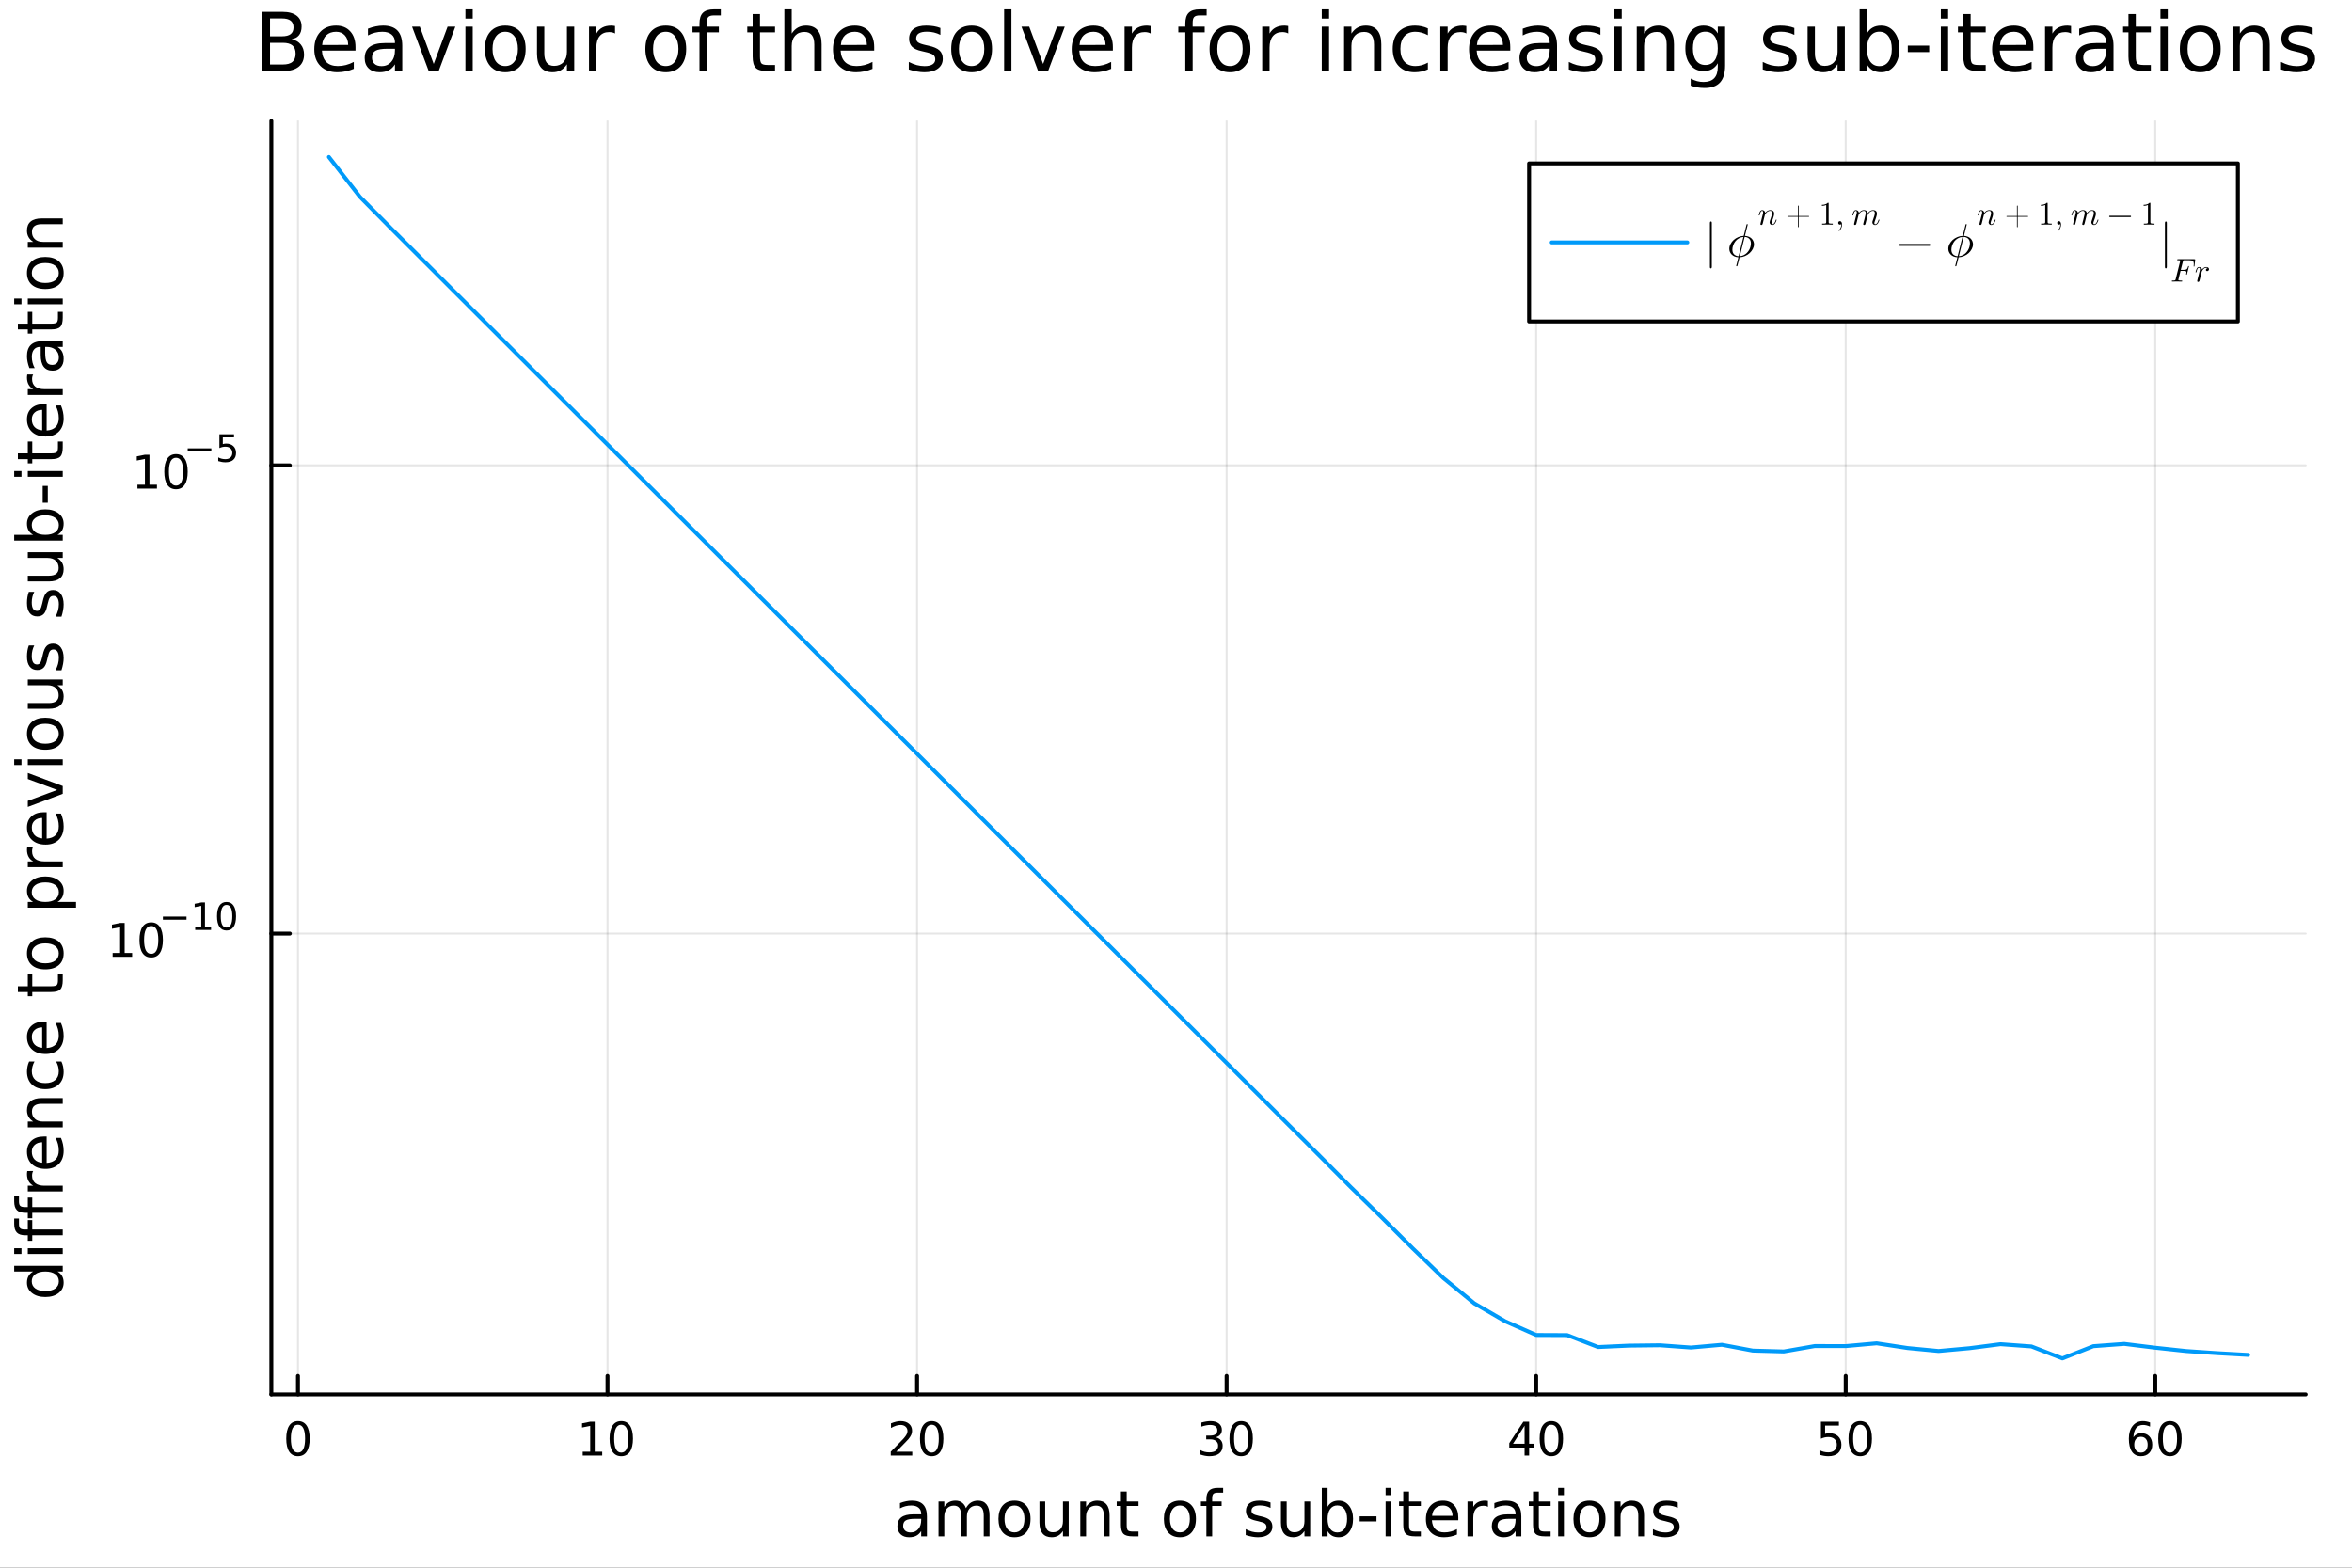<?xml version="1.0" encoding="utf-8"?>
<svg xmlns="http://www.w3.org/2000/svg" xmlns:xlink="http://www.w3.org/1999/xlink" width="600" height="400" viewBox="0 0 2400 1600">
<rect x="0" y="0" width="2400" height="1600" fill="#333333" stroke="none"/>
<defs>
  <clipPath id="clip860">
    <rect x="0" y="0" width="2400" height="1600"/>
  </clipPath>
</defs>
<path clip-path="url(#clip860)" d="M0 1600 L2400 1600 L2400 0 L0 0  Z" fill="#ffffff" fill-rule="evenodd" fill-opacity="1"/>
<defs>
  <clipPath id="clip861">
    <rect x="480" y="0" width="1681" height="1600"/>
  </clipPath>
</defs>
<path clip-path="url(#clip860)" d="M276.876 1423.18 L2352.76 1423.18 L2352.76 123.472 L276.876 123.472  Z" fill="#ffffff" fill-rule="evenodd" fill-opacity="1"/>
<defs>
  <clipPath id="clip862">
    <rect x="276" y="123" width="2077" height="1301"/>
  </clipPath>
</defs>
<polyline clip-path="url(#clip862)" style="stroke:#000000; stroke-linecap:round; stroke-linejoin:round; stroke-width:2; stroke-opacity:0.1; fill:none" points="304.04,1423.18 304.04,123.472 "/>
<polyline clip-path="url(#clip862)" style="stroke:#000000; stroke-linecap:round; stroke-linejoin:round; stroke-width:2; stroke-opacity:0.1; fill:none" points="619.907,1423.18 619.907,123.472 "/>
<polyline clip-path="url(#clip862)" style="stroke:#000000; stroke-linecap:round; stroke-linejoin:round; stroke-width:2; stroke-opacity:0.1; fill:none" points="935.775,1423.18 935.775,123.472 "/>
<polyline clip-path="url(#clip862)" style="stroke:#000000; stroke-linecap:round; stroke-linejoin:round; stroke-width:2; stroke-opacity:0.1; fill:none" points="1251.64,1423.18 1251.64,123.472 "/>
<polyline clip-path="url(#clip862)" style="stroke:#000000; stroke-linecap:round; stroke-linejoin:round; stroke-width:2; stroke-opacity:0.1; fill:none" points="1567.51,1423.18 1567.51,123.472 "/>
<polyline clip-path="url(#clip862)" style="stroke:#000000; stroke-linecap:round; stroke-linejoin:round; stroke-width:2; stroke-opacity:0.1; fill:none" points="1883.38,1423.18 1883.38,123.472 "/>
<polyline clip-path="url(#clip862)" style="stroke:#000000; stroke-linecap:round; stroke-linejoin:round; stroke-width:2; stroke-opacity:0.1; fill:none" points="2199.24,1423.18 2199.24,123.472 "/>
<polyline clip-path="url(#clip860)" style="stroke:#000000; stroke-linecap:round; stroke-linejoin:round; stroke-width:4; stroke-opacity:1; fill:none" points="276.876,1423.18 2352.76,1423.18 "/>
<polyline clip-path="url(#clip860)" style="stroke:#000000; stroke-linecap:round; stroke-linejoin:round; stroke-width:4; stroke-opacity:1; fill:none" points="304.04,1423.18 304.04,1404.28 "/>
<polyline clip-path="url(#clip860)" style="stroke:#000000; stroke-linecap:round; stroke-linejoin:round; stroke-width:4; stroke-opacity:1; fill:none" points="619.907,1423.18 619.907,1404.28 "/>
<polyline clip-path="url(#clip860)" style="stroke:#000000; stroke-linecap:round; stroke-linejoin:round; stroke-width:4; stroke-opacity:1; fill:none" points="935.775,1423.18 935.775,1404.28 "/>
<polyline clip-path="url(#clip860)" style="stroke:#000000; stroke-linecap:round; stroke-linejoin:round; stroke-width:4; stroke-opacity:1; fill:none" points="1251.64,1423.18 1251.64,1404.28 "/>
<polyline clip-path="url(#clip860)" style="stroke:#000000; stroke-linecap:round; stroke-linejoin:round; stroke-width:4; stroke-opacity:1; fill:none" points="1567.51,1423.18 1567.51,1404.28 "/>
<polyline clip-path="url(#clip860)" style="stroke:#000000; stroke-linecap:round; stroke-linejoin:round; stroke-width:4; stroke-opacity:1; fill:none" points="1883.38,1423.18 1883.38,1404.28 "/>
<polyline clip-path="url(#clip860)" style="stroke:#000000; stroke-linecap:round; stroke-linejoin:round; stroke-width:4; stroke-opacity:1; fill:none" points="2199.24,1423.18 2199.24,1404.28 "/>
<path clip-path="url(#clip860)" d="M304.04 1454.1 Q300.429 1454.1 298.6 1457.66 Q296.795 1461.2 296.795 1468.33 Q296.795 1475.44 298.6 1479.01 Q300.429 1482.55 304.04 1482.55 Q307.674 1482.55 309.48 1479.01 Q311.309 1475.44 311.309 1468.33 Q311.309 1461.2 309.48 1457.66 Q307.674 1454.1 304.04 1454.1 M304.04 1450.39 Q309.85 1450.39 312.906 1455 Q315.984 1459.58 315.984 1468.33 Q315.984 1477.06 312.906 1481.67 Q309.85 1486.25 304.04 1486.25 Q298.23 1486.25 295.151 1481.67 Q292.096 1477.06 292.096 1468.33 Q292.096 1459.58 295.151 1455 Q298.23 1450.39 304.04 1450.39 Z" fill="#000000" fill-rule="nonzero" fill-opacity="1" /><path clip-path="url(#clip860)" d="M594.595 1481.64 L602.234 1481.64 L602.234 1455.28 L593.924 1456.95 L593.924 1452.69 L602.188 1451.02 L606.864 1451.02 L606.864 1481.64 L614.502 1481.64 L614.502 1485.58 L594.595 1485.58 L594.595 1481.64 Z" fill="#000000" fill-rule="nonzero" fill-opacity="1" /><path clip-path="url(#clip860)" d="M633.947 1454.1 Q630.336 1454.1 628.507 1457.66 Q626.701 1461.2 626.701 1468.33 Q626.701 1475.44 628.507 1479.01 Q630.336 1482.55 633.947 1482.55 Q637.581 1482.55 639.387 1479.01 Q641.215 1475.44 641.215 1468.33 Q641.215 1461.2 639.387 1457.66 Q637.581 1454.1 633.947 1454.1 M633.947 1450.39 Q639.757 1450.39 642.812 1455 Q645.891 1459.58 645.891 1468.33 Q645.891 1477.06 642.812 1481.67 Q639.757 1486.25 633.947 1486.25 Q628.137 1486.25 625.058 1481.67 Q622.002 1477.06 622.002 1468.33 Q622.002 1459.58 625.058 1455 Q628.137 1450.39 633.947 1450.39 Z" fill="#000000" fill-rule="nonzero" fill-opacity="1" /><path clip-path="url(#clip860)" d="M914.548 1481.64 L930.867 1481.64 L930.867 1485.58 L908.923 1485.58 L908.923 1481.64 Q911.585 1478.89 916.168 1474.26 Q920.775 1469.61 921.955 1468.27 Q924.201 1465.74 925.08 1464.01 Q925.983 1462.25 925.983 1460.56 Q925.983 1457.8 924.039 1456.07 Q922.118 1454.33 919.016 1454.33 Q916.817 1454.33 914.363 1455.09 Q911.932 1455.86 909.155 1457.41 L909.155 1452.69 Q911.979 1451.55 914.432 1450.97 Q916.886 1450.39 918.923 1450.39 Q924.293 1450.39 927.488 1453.08 Q930.682 1455.77 930.682 1460.26 Q930.682 1462.39 929.872 1464.31 Q929.085 1466.2 926.979 1468.8 Q926.4 1469.47 923.298 1472.69 Q920.196 1475.88 914.548 1481.64 Z" fill="#000000" fill-rule="nonzero" fill-opacity="1" /><path clip-path="url(#clip860)" d="M950.682 1454.1 Q947.071 1454.1 945.242 1457.66 Q943.437 1461.2 943.437 1468.33 Q943.437 1475.44 945.242 1479.01 Q947.071 1482.55 950.682 1482.55 Q954.316 1482.55 956.122 1479.01 Q957.951 1475.44 957.951 1468.33 Q957.951 1461.2 956.122 1457.66 Q954.316 1454.1 950.682 1454.1 M950.682 1450.39 Q956.492 1450.39 959.548 1455 Q962.627 1459.58 962.627 1468.33 Q962.627 1477.06 959.548 1481.67 Q956.492 1486.25 950.682 1486.25 Q944.872 1486.25 941.793 1481.67 Q938.738 1477.06 938.738 1468.33 Q938.738 1459.58 941.793 1455 Q944.872 1450.39 950.682 1450.39 Z" fill="#000000" fill-rule="nonzero" fill-opacity="1" /><path clip-path="url(#clip860)" d="M1240.48 1466.95 Q1243.84 1467.66 1245.72 1469.93 Q1247.61 1472.2 1247.61 1475.53 Q1247.61 1480.65 1244.1 1483.45 Q1240.58 1486.25 1234.1 1486.25 Q1231.92 1486.25 1229.61 1485.81 Q1227.31 1485.39 1224.86 1484.54 L1224.86 1480.02 Q1226.8 1481.16 1229.12 1481.74 Q1231.43 1482.32 1233.96 1482.32 Q1238.36 1482.32 1240.65 1480.58 Q1242.96 1478.84 1242.96 1475.53 Q1242.96 1472.48 1240.81 1470.77 Q1238.68 1469.03 1234.86 1469.03 L1230.83 1469.03 L1230.83 1465.19 L1235.05 1465.19 Q1238.49 1465.19 1240.32 1463.82 Q1242.15 1462.43 1242.15 1459.84 Q1242.15 1457.18 1240.25 1455.77 Q1238.38 1454.33 1234.86 1454.33 Q1232.94 1454.33 1230.74 1454.75 Q1228.54 1455.16 1225.9 1456.04 L1225.9 1451.88 Q1228.56 1451.14 1230.88 1450.77 Q1233.22 1450.39 1235.28 1450.39 Q1240.6 1450.39 1243.7 1452.83 Q1246.8 1455.23 1246.8 1459.35 Q1246.8 1462.22 1245.16 1464.21 Q1243.52 1466.18 1240.48 1466.95 Z" fill="#000000" fill-rule="nonzero" fill-opacity="1" /><path clip-path="url(#clip860)" d="M1266.48 1454.1 Q1262.87 1454.1 1261.04 1457.66 Q1259.23 1461.2 1259.23 1468.33 Q1259.23 1475.44 1261.04 1479.01 Q1262.87 1482.55 1266.48 1482.55 Q1270.11 1482.55 1271.92 1479.01 Q1273.75 1475.44 1273.75 1468.33 Q1273.75 1461.2 1271.92 1457.66 Q1270.11 1454.1 1266.48 1454.1 M1266.48 1450.39 Q1272.29 1450.39 1275.35 1455 Q1278.42 1459.58 1278.42 1468.33 Q1278.42 1477.06 1275.35 1481.67 Q1272.29 1486.25 1266.48 1486.25 Q1260.67 1486.25 1257.59 1481.67 Q1254.54 1477.06 1254.54 1468.33 Q1254.54 1459.58 1257.59 1455 Q1260.67 1450.39 1266.48 1450.39 Z" fill="#000000" fill-rule="nonzero" fill-opacity="1" /><path clip-path="url(#clip860)" d="M1555.68 1455.09 L1543.88 1473.54 L1555.68 1473.54 L1555.68 1455.09 M1554.45 1451.02 L1560.33 1451.02 L1560.33 1473.54 L1565.26 1473.54 L1565.26 1477.43 L1560.33 1477.43 L1560.33 1485.58 L1555.68 1485.58 L1555.68 1477.43 L1540.08 1477.43 L1540.08 1472.92 L1554.45 1451.02 Z" fill="#000000" fill-rule="nonzero" fill-opacity="1" /><path clip-path="url(#clip860)" d="M1583 1454.1 Q1579.38 1454.1 1577.56 1457.66 Q1575.75 1461.2 1575.75 1468.33 Q1575.75 1475.44 1577.56 1479.01 Q1579.38 1482.55 1583 1482.55 Q1586.63 1482.55 1588.44 1479.01 Q1590.26 1475.44 1590.26 1468.33 Q1590.26 1461.2 1588.44 1457.66 Q1586.63 1454.1 1583 1454.1 M1583 1450.39 Q1588.81 1450.39 1591.86 1455 Q1594.94 1459.58 1594.94 1468.33 Q1594.94 1477.06 1591.86 1481.67 Q1588.81 1486.25 1583 1486.25 Q1577.19 1486.25 1574.11 1481.67 Q1571.05 1477.06 1571.05 1468.33 Q1571.05 1459.58 1574.11 1455 Q1577.19 1450.39 1583 1450.39 Z" fill="#000000" fill-rule="nonzero" fill-opacity="1" /><path clip-path="url(#clip860)" d="M1858.08 1451.02 L1876.43 1451.02 L1876.43 1454.96 L1862.36 1454.96 L1862.36 1463.43 Q1863.38 1463.08 1864.4 1462.92 Q1865.41 1462.73 1866.43 1462.73 Q1872.22 1462.73 1875.6 1465.9 Q1878.98 1469.08 1878.98 1474.49 Q1878.98 1480.07 1875.51 1483.17 Q1872.03 1486.25 1865.72 1486.25 Q1863.54 1486.25 1861.27 1485.88 Q1859.03 1485.51 1856.62 1484.77 L1856.62 1480.07 Q1858.7 1481.2 1860.92 1481.76 Q1863.15 1482.32 1865.62 1482.32 Q1869.63 1482.32 1871.97 1480.21 Q1874.3 1478.1 1874.3 1474.49 Q1874.3 1470.88 1871.97 1468.77 Q1869.63 1466.67 1865.62 1466.67 Q1863.75 1466.67 1861.87 1467.08 Q1860.02 1467.5 1858.08 1468.38 L1858.08 1451.02 Z" fill="#000000" fill-rule="nonzero" fill-opacity="1" /><path clip-path="url(#clip860)" d="M1898.19 1454.1 Q1894.58 1454.1 1892.75 1457.66 Q1890.95 1461.2 1890.95 1468.33 Q1890.95 1475.44 1892.75 1479.01 Q1894.58 1482.55 1898.19 1482.55 Q1901.83 1482.55 1903.63 1479.01 Q1905.46 1475.44 1905.46 1468.33 Q1905.46 1461.2 1903.63 1457.66 Q1901.83 1454.1 1898.19 1454.1 M1898.19 1450.39 Q1904 1450.39 1907.06 1455 Q1910.14 1459.58 1910.14 1468.33 Q1910.14 1477.06 1907.06 1481.67 Q1904 1486.25 1898.19 1486.25 Q1892.38 1486.25 1889.3 1481.67 Q1886.25 1477.06 1886.25 1468.33 Q1886.25 1459.58 1889.3 1455 Q1892.38 1450.39 1898.19 1450.39 Z" fill="#000000" fill-rule="nonzero" fill-opacity="1" /><path clip-path="url(#clip860)" d="M2184.65 1466.44 Q2181.5 1466.44 2179.65 1468.59 Q2177.82 1470.74 2177.82 1474.49 Q2177.82 1478.22 2179.65 1480.39 Q2181.5 1482.55 2184.65 1482.55 Q2187.8 1482.55 2189.63 1480.39 Q2191.48 1478.22 2191.48 1474.49 Q2191.48 1470.74 2189.63 1468.59 Q2187.8 1466.44 2184.65 1466.44 M2193.93 1451.78 L2193.93 1456.04 Q2192.17 1455.21 2190.37 1454.77 Q2188.58 1454.33 2186.83 1454.33 Q2182.2 1454.33 2179.74 1457.45 Q2177.31 1460.58 2176.96 1466.9 Q2178.33 1464.89 2180.39 1463.82 Q2182.45 1462.73 2184.93 1462.73 Q2190.14 1462.73 2193.14 1465.9 Q2196.18 1469.05 2196.18 1474.49 Q2196.18 1479.82 2193.03 1483.03 Q2189.88 1486.25 2184.65 1486.25 Q2178.65 1486.25 2175.48 1481.67 Q2172.31 1477.06 2172.31 1468.33 Q2172.31 1460.14 2176.2 1455.28 Q2180.09 1450.39 2186.64 1450.39 Q2188.4 1450.39 2190.18 1450.74 Q2191.99 1451.09 2193.93 1451.78 Z" fill="#000000" fill-rule="nonzero" fill-opacity="1" /><path clip-path="url(#clip860)" d="M2214.23 1454.1 Q2210.62 1454.1 2208.79 1457.66 Q2206.99 1461.2 2206.99 1468.33 Q2206.99 1475.44 2208.79 1479.01 Q2210.62 1482.55 2214.23 1482.55 Q2217.87 1482.55 2219.67 1479.01 Q2221.5 1475.44 2221.5 1468.33 Q2221.5 1461.2 2219.67 1457.66 Q2217.87 1454.1 2214.23 1454.1 M2214.23 1450.39 Q2220.04 1450.39 2223.1 1455 Q2226.18 1459.58 2226.18 1468.33 Q2226.18 1477.06 2223.1 1481.67 Q2220.04 1486.25 2214.23 1486.25 Q2208.42 1486.25 2205.34 1481.67 Q2202.29 1477.06 2202.29 1468.33 Q2202.29 1459.58 2205.34 1455 Q2208.42 1450.39 2214.23 1450.39 Z" fill="#000000" fill-rule="nonzero" fill-opacity="1" /><path clip-path="url(#clip860)" d="M934.146 1550.12 Q927.049 1550.12 924.311 1551.75 Q921.574 1553.37 921.574 1557.29 Q921.574 1560.4 923.611 1562.25 Q925.68 1564.07 929.213 1564.07 Q934.083 1564.07 937.011 1560.63 Q939.971 1557.16 939.971 1551.43 L939.971 1550.12 L934.146 1550.12 M945.828 1547.71 L945.828 1568.04 L939.971 1568.04 L939.971 1562.63 Q937.966 1565.88 934.974 1567.44 Q931.982 1568.97 927.653 1568.97 Q922.179 1568.97 918.932 1565.91 Q915.718 1562.82 915.718 1557.67 Q915.718 1551.65 919.728 1548.6 Q923.77 1545.54 931.759 1545.54 L939.971 1545.54 L939.971 1544.97 Q939.971 1540.93 937.297 1538.73 Q934.656 1536.5 929.85 1536.5 Q926.794 1536.5 923.898 1537.23 Q921.001 1537.97 918.328 1539.43 L918.328 1534.02 Q921.542 1532.78 924.566 1532.17 Q927.59 1531.54 930.454 1531.54 Q938.189 1531.54 942.008 1535.55 Q945.828 1539.56 945.828 1547.71 Z" fill="#000000" fill-rule="nonzero" fill-opacity="1" /><path clip-path="url(#clip860)" d="M985.645 1539.24 Q987.841 1535.29 990.897 1533.41 Q993.952 1531.54 998.09 1531.54 Q1003.66 1531.54 1006.68 1535.45 Q1009.71 1539.33 1009.71 1546.53 L1009.71 1568.04 L1003.82 1568.04 L1003.82 1546.72 Q1003.82 1541.59 1002 1539.11 Q1000.19 1536.63 996.467 1536.63 Q991.915 1536.63 989.273 1539.65 Q986.632 1542.68 986.632 1547.9 L986.632 1568.04 L980.743 1568.04 L980.743 1546.72 Q980.743 1541.56 978.929 1539.11 Q977.115 1536.63 973.327 1536.63 Q968.84 1536.63 966.198 1539.68 Q963.556 1542.71 963.556 1547.9 L963.556 1568.04 L957.668 1568.04 L957.668 1532.4 L963.556 1532.4 L963.556 1537.93 Q965.561 1534.66 968.362 1533.1 Q971.163 1531.54 975.014 1531.54 Q978.897 1531.54 981.603 1533.51 Q984.34 1535.48 985.645 1539.24 Z" fill="#000000" fill-rule="nonzero" fill-opacity="1" /><path clip-path="url(#clip860)" d="M1035.2 1536.5 Q1030.49 1536.5 1027.75 1540.19 Q1025.02 1543.85 1025.02 1550.25 Q1025.02 1556.65 1027.72 1560.34 Q1030.46 1564 1035.2 1564 Q1039.88 1564 1042.62 1560.31 Q1045.36 1556.62 1045.36 1550.25 Q1045.36 1543.92 1042.62 1540.23 Q1039.88 1536.5 1035.2 1536.5 M1035.2 1531.54 Q1042.84 1531.54 1047.2 1536.5 Q1051.56 1541.47 1051.56 1550.25 Q1051.56 1559 1047.2 1564 Q1042.84 1568.97 1035.2 1568.97 Q1027.53 1568.97 1023.17 1564 Q1018.84 1559 1018.84 1550.25 Q1018.84 1541.47 1023.17 1536.5 Q1027.53 1531.54 1035.2 1531.54 Z" fill="#000000" fill-rule="nonzero" fill-opacity="1" /><path clip-path="url(#clip860)" d="M1060.66 1553.98 L1060.66 1532.4 L1066.52 1532.4 L1066.52 1553.75 Q1066.52 1558.81 1068.49 1561.36 Q1070.47 1563.87 1074.41 1563.87 Q1079.16 1563.87 1081.89 1560.85 Q1084.66 1557.83 1084.66 1552.61 L1084.66 1532.4 L1090.52 1532.4 L1090.52 1568.04 L1084.66 1568.04 L1084.66 1562.57 Q1082.53 1565.82 1079.7 1567.41 Q1076.9 1568.97 1073.17 1568.97 Q1067.03 1568.97 1063.85 1565.15 Q1060.66 1561.33 1060.66 1553.98 M1075.4 1531.54 L1075.4 1531.54 Z" fill="#000000" fill-rule="nonzero" fill-opacity="1" /><path clip-path="url(#clip860)" d="M1132.22 1546.53 L1132.22 1568.04 L1126.36 1568.04 L1126.36 1546.72 Q1126.36 1541.66 1124.39 1539.14 Q1122.41 1536.63 1118.47 1536.63 Q1113.72 1536.63 1110.99 1539.65 Q1108.25 1542.68 1108.25 1547.9 L1108.25 1568.04 L1102.36 1568.04 L1102.36 1532.4 L1108.25 1532.4 L1108.25 1537.93 Q1110.35 1534.72 1113.18 1533.13 Q1116.05 1531.54 1119.77 1531.54 Q1125.91 1531.54 1129.06 1535.36 Q1132.22 1539.14 1132.22 1546.53 Z" fill="#000000" fill-rule="nonzero" fill-opacity="1" /><path clip-path="url(#clip860)" d="M1149.69 1522.27 L1149.69 1532.4 L1161.75 1532.4 L1161.75 1536.95 L1149.69 1536.95 L1149.69 1556.3 Q1149.69 1560.66 1150.87 1561.9 Q1152.08 1563.14 1155.74 1563.14 L1161.75 1563.14 L1161.75 1568.04 L1155.74 1568.04 Q1148.96 1568.04 1146.38 1565.53 Q1143.8 1562.98 1143.8 1556.3 L1143.8 1536.95 L1139.5 1536.95 L1139.5 1532.4 L1143.8 1532.4 L1143.8 1522.27 L1149.69 1522.27 Z" fill="#000000" fill-rule="nonzero" fill-opacity="1" /><path clip-path="url(#clip860)" d="M1203.99 1536.5 Q1199.28 1536.5 1196.54 1540.19 Q1193.8 1543.85 1193.8 1550.25 Q1193.8 1556.65 1196.51 1560.34 Q1199.25 1564 1203.99 1564 Q1208.67 1564 1211.4 1560.31 Q1214.14 1556.62 1214.14 1550.25 Q1214.14 1543.92 1211.4 1540.23 Q1208.67 1536.5 1203.99 1536.5 M1203.99 1531.54 Q1211.63 1531.54 1215.99 1536.5 Q1220.35 1541.47 1220.35 1550.25 Q1220.35 1559 1215.99 1564 Q1211.63 1568.97 1203.99 1568.97 Q1196.32 1568.97 1191.96 1564 Q1187.63 1559 1187.63 1550.25 Q1187.63 1541.47 1191.96 1536.5 Q1196.32 1531.54 1203.99 1531.54 Z" fill="#000000" fill-rule="nonzero" fill-opacity="1" /><path clip-path="url(#clip860)" d="M1248.1 1518.52 L1248.1 1523.39 L1242.5 1523.39 Q1239.35 1523.39 1238.11 1524.66 Q1236.9 1525.93 1236.9 1529.24 L1236.9 1532.4 L1246.54 1532.4 L1246.54 1536.95 L1236.9 1536.95 L1236.9 1568.04 L1231.01 1568.04 L1231.01 1536.95 L1225.41 1536.95 L1225.41 1532.4 L1231.01 1532.4 L1231.01 1529.91 Q1231.01 1523.96 1233.78 1521.26 Q1236.55 1518.52 1242.56 1518.52 L1248.1 1518.52 Z" fill="#000000" fill-rule="nonzero" fill-opacity="1" /><path clip-path="url(#clip860)" d="M1296.45 1533.45 L1296.45 1538.98 Q1293.97 1537.71 1291.29 1537.07 Q1288.62 1536.44 1285.76 1536.44 Q1281.4 1536.44 1279.2 1537.77 Q1277.04 1539.11 1277.04 1541.79 Q1277.04 1543.82 1278.59 1545 Q1280.15 1546.15 1284.87 1547.2 L1286.87 1547.64 Q1293.11 1548.98 1295.72 1551.43 Q1298.36 1553.85 1298.36 1558.21 Q1298.36 1563.17 1294.41 1566.07 Q1290.5 1568.97 1283.62 1568.97 Q1280.76 1568.97 1277.64 1568.39 Q1274.55 1567.85 1271.12 1566.74 L1271.12 1560.69 Q1274.36 1562.38 1277.51 1563.24 Q1280.66 1564.07 1283.75 1564.07 Q1287.89 1564.07 1290.12 1562.66 Q1292.34 1561.23 1292.34 1558.65 Q1292.34 1556.27 1290.72 1554.99 Q1289.13 1553.72 1283.69 1552.54 L1281.65 1552.07 Q1276.21 1550.92 1273.79 1548.56 Q1271.37 1546.18 1271.37 1542.04 Q1271.37 1537.01 1274.93 1534.27 Q1278.5 1531.54 1285.06 1531.54 Q1288.3 1531.54 1291.17 1532.01 Q1294.03 1532.49 1296.45 1533.45 Z" fill="#000000" fill-rule="nonzero" fill-opacity="1" /><path clip-path="url(#clip860)" d="M1307.08 1553.98 L1307.08 1532.4 L1312.94 1532.4 L1312.94 1553.75 Q1312.94 1558.81 1314.91 1561.36 Q1316.88 1563.87 1320.83 1563.87 Q1325.57 1563.87 1328.31 1560.85 Q1331.08 1557.83 1331.08 1552.61 L1331.08 1532.4 L1336.94 1532.4 L1336.94 1568.04 L1331.08 1568.04 L1331.08 1562.57 Q1328.95 1565.82 1326.11 1567.41 Q1323.31 1568.97 1319.59 1568.97 Q1313.45 1568.97 1310.26 1565.15 Q1307.08 1561.33 1307.08 1553.98 M1321.82 1531.54 L1321.82 1531.54 Z" fill="#000000" fill-rule="nonzero" fill-opacity="1" /><path clip-path="url(#clip860)" d="M1374.59 1550.25 Q1374.59 1543.79 1371.92 1540.13 Q1369.27 1536.44 1364.63 1536.44 Q1359.98 1536.44 1357.31 1540.13 Q1354.67 1543.79 1354.67 1550.25 Q1354.67 1556.71 1357.31 1560.4 Q1359.98 1564.07 1364.63 1564.07 Q1369.27 1564.07 1371.92 1560.4 Q1374.59 1556.71 1374.59 1550.25 M1354.67 1537.81 Q1356.51 1534.62 1359.31 1533.1 Q1362.14 1531.54 1366.06 1531.54 Q1372.55 1531.54 1376.59 1536.69 Q1380.67 1541.85 1380.67 1550.25 Q1380.67 1558.65 1376.59 1563.81 Q1372.55 1568.97 1366.06 1568.97 Q1362.14 1568.97 1359.31 1567.44 Q1356.51 1565.88 1354.67 1562.7 L1354.67 1568.04 L1348.78 1568.04 L1348.78 1518.52 L1354.67 1518.52 L1354.67 1537.81 Z" fill="#000000" fill-rule="nonzero" fill-opacity="1" /><path clip-path="url(#clip860)" d="M1387.42 1547.58 L1404.57 1547.58 L1404.57 1552.8 L1387.42 1552.8 L1387.42 1547.58 Z" fill="#000000" fill-rule="nonzero" fill-opacity="1" /><path clip-path="url(#clip860)" d="M1413.9 1532.4 L1419.75 1532.4 L1419.75 1568.04 L1413.9 1568.04 L1413.9 1532.4 M1413.9 1518.52 L1419.75 1518.52 L1419.75 1525.93 L1413.9 1525.93 L1413.9 1518.52 Z" fill="#000000" fill-rule="nonzero" fill-opacity="1" /><path clip-path="url(#clip860)" d="M1437.8 1522.27 L1437.8 1532.4 L1449.86 1532.4 L1449.86 1536.95 L1437.8 1536.95 L1437.8 1556.3 Q1437.8 1560.66 1438.98 1561.9 Q1440.19 1563.14 1443.85 1563.14 L1449.86 1563.14 L1449.86 1568.04 L1443.85 1568.04 Q1437.07 1568.04 1434.49 1565.53 Q1431.91 1562.98 1431.91 1556.3 L1431.91 1536.95 L1427.62 1536.95 L1427.62 1532.4 L1431.91 1532.4 L1431.91 1522.27 L1437.8 1522.27 Z" fill="#000000" fill-rule="nonzero" fill-opacity="1" /><path clip-path="url(#clip860)" d="M1488.06 1548.76 L1488.06 1551.62 L1461.13 1551.62 Q1461.51 1557.67 1464.76 1560.85 Q1468.04 1564 1473.86 1564 Q1477.24 1564 1480.39 1563.17 Q1483.57 1562.35 1486.69 1560.69 L1486.69 1566.23 Q1483.54 1567.57 1480.23 1568.27 Q1476.92 1568.97 1473.51 1568.97 Q1464.98 1568.97 1459.99 1564 Q1455.02 1559.04 1455.02 1550.57 Q1455.02 1541.82 1459.73 1536.69 Q1464.47 1531.54 1472.49 1531.54 Q1479.69 1531.54 1483.86 1536.18 Q1488.06 1540.8 1488.06 1548.76 M1482.2 1547.04 Q1482.14 1542.23 1479.5 1539.37 Q1476.89 1536.5 1472.56 1536.5 Q1467.66 1536.5 1464.7 1539.27 Q1461.77 1542.04 1461.32 1547.07 L1482.2 1547.04 Z" fill="#000000" fill-rule="nonzero" fill-opacity="1" /><path clip-path="url(#clip860)" d="M1518.33 1537.87 Q1517.34 1537.3 1516.16 1537.04 Q1515.02 1536.76 1513.62 1536.76 Q1508.65 1536.76 1505.98 1540 Q1503.34 1543.22 1503.34 1549.27 L1503.34 1568.04 L1497.45 1568.04 L1497.45 1532.4 L1503.34 1532.4 L1503.34 1537.93 Q1505.18 1534.69 1508.14 1533.13 Q1511.1 1531.54 1515.34 1531.54 Q1515.94 1531.54 1516.67 1531.63 Q1517.4 1531.7 1518.3 1531.85 L1518.33 1537.87 Z" fill="#000000" fill-rule="nonzero" fill-opacity="1" /><path clip-path="url(#clip860)" d="M1540.67 1550.12 Q1533.57 1550.12 1530.84 1551.75 Q1528.1 1553.37 1528.1 1557.29 Q1528.1 1560.4 1530.14 1562.25 Q1532.2 1564.07 1535.74 1564.07 Q1540.61 1564.07 1543.54 1560.63 Q1546.5 1557.16 1546.5 1551.43 L1546.5 1550.12 L1540.67 1550.12 M1552.35 1547.71 L1552.35 1568.04 L1546.5 1568.04 L1546.5 1562.63 Q1544.49 1565.88 1541.5 1567.44 Q1538.51 1568.97 1534.18 1568.97 Q1528.7 1568.97 1525.46 1565.91 Q1522.24 1562.82 1522.24 1557.67 Q1522.24 1551.65 1526.25 1548.6 Q1530.29 1545.54 1538.28 1545.54 L1546.5 1545.54 L1546.5 1544.97 Q1546.5 1540.93 1543.82 1538.73 Q1541.18 1536.5 1536.37 1536.5 Q1533.32 1536.5 1530.42 1537.23 Q1527.53 1537.97 1524.85 1539.43 L1524.85 1534.02 Q1528.07 1532.78 1531.09 1532.17 Q1534.11 1531.54 1536.98 1531.54 Q1544.71 1531.54 1548.53 1535.55 Q1552.35 1539.56 1552.35 1547.71 Z" fill="#000000" fill-rule="nonzero" fill-opacity="1" /><path clip-path="url(#clip860)" d="M1570.21 1522.27 L1570.21 1532.4 L1582.27 1532.4 L1582.27 1536.95 L1570.21 1536.95 L1570.21 1556.3 Q1570.21 1560.66 1571.39 1561.9 Q1572.59 1563.14 1576.26 1563.14 L1582.27 1563.14 L1582.27 1568.04 L1576.26 1568.04 Q1569.48 1568.04 1566.9 1565.53 Q1564.32 1562.98 1564.32 1556.3 L1564.32 1536.95 L1560.02 1536.95 L1560.02 1532.4 L1564.32 1532.4 L1564.32 1522.27 L1570.21 1522.27 Z" fill="#000000" fill-rule="nonzero" fill-opacity="1" /><path clip-path="url(#clip860)" d="M1589.97 1532.4 L1595.83 1532.4 L1595.83 1568.04 L1589.97 1568.04 L1589.97 1532.4 M1589.97 1518.52 L1595.83 1518.52 L1595.83 1525.93 L1589.97 1525.93 L1589.97 1518.52 Z" fill="#000000" fill-rule="nonzero" fill-opacity="1" /><path clip-path="url(#clip860)" d="M1621.9 1536.5 Q1617.19 1536.5 1614.45 1540.19 Q1611.71 1543.85 1611.71 1550.25 Q1611.71 1556.65 1614.42 1560.34 Q1617.15 1564 1621.9 1564 Q1626.58 1564 1629.31 1560.31 Q1632.05 1556.62 1632.05 1550.25 Q1632.05 1543.92 1629.31 1540.23 Q1626.58 1536.5 1621.9 1536.5 M1621.9 1531.54 Q1629.54 1531.54 1633.9 1536.5 Q1638.26 1541.47 1638.26 1550.25 Q1638.26 1559 1633.9 1564 Q1629.54 1568.97 1621.9 1568.97 Q1614.23 1568.97 1609.87 1564 Q1605.54 1559 1605.54 1550.25 Q1605.54 1541.47 1609.87 1536.5 Q1614.23 1531.54 1621.9 1531.54 Z" fill="#000000" fill-rule="nonzero" fill-opacity="1" /><path clip-path="url(#clip860)" d="M1677.6 1546.53 L1677.6 1568.04 L1671.74 1568.04 L1671.74 1546.72 Q1671.74 1541.66 1669.77 1539.14 Q1667.79 1536.63 1663.85 1536.63 Q1659.1 1536.63 1656.37 1539.65 Q1653.63 1542.68 1653.63 1547.9 L1653.63 1568.04 L1647.74 1568.04 L1647.74 1532.4 L1653.63 1532.4 L1653.63 1537.93 Q1655.73 1534.72 1658.56 1533.13 Q1661.43 1531.54 1665.15 1531.54 Q1671.3 1531.54 1674.45 1535.36 Q1677.6 1539.14 1677.6 1546.53 Z" fill="#000000" fill-rule="nonzero" fill-opacity="1" /><path clip-path="url(#clip860)" d="M1712 1533.45 L1712 1538.98 Q1709.52 1537.71 1706.85 1537.07 Q1704.17 1536.44 1701.31 1536.44 Q1696.95 1536.44 1694.75 1537.77 Q1692.59 1539.11 1692.59 1541.79 Q1692.59 1543.82 1694.15 1545 Q1695.71 1546.15 1700.42 1547.2 L1702.42 1547.64 Q1708.66 1548.98 1711.27 1551.43 Q1713.91 1553.85 1713.91 1558.21 Q1713.91 1563.17 1709.97 1566.07 Q1706.05 1568.97 1699.18 1568.97 Q1696.31 1568.97 1693.19 1568.39 Q1690.11 1567.85 1686.67 1566.74 L1686.67 1560.69 Q1689.91 1562.38 1693.07 1563.24 Q1696.22 1564.07 1699.3 1564.07 Q1703.44 1564.07 1705.67 1562.66 Q1707.9 1561.23 1707.9 1558.65 Q1707.9 1556.27 1706.27 1554.99 Q1704.68 1553.72 1699.24 1552.54 L1697.2 1552.07 Q1691.76 1550.92 1689.34 1548.56 Q1686.92 1546.18 1686.92 1542.04 Q1686.92 1537.01 1690.49 1534.27 Q1694.05 1531.54 1700.61 1531.54 Q1703.86 1531.54 1706.72 1532.01 Q1709.59 1532.49 1712 1533.45 Z" fill="#000000" fill-rule="nonzero" fill-opacity="1" /><polyline clip-path="url(#clip862)" style="stroke:#000000; stroke-linecap:round; stroke-linejoin:round; stroke-width:2; stroke-opacity:0.1; fill:none" points="276.876,952.814 2352.76,952.814 "/>
<polyline clip-path="url(#clip862)" style="stroke:#000000; stroke-linecap:round; stroke-linejoin:round; stroke-width:2; stroke-opacity:0.1; fill:none" points="276.876,474.943 2352.76,474.943 "/>
<polyline clip-path="url(#clip860)" style="stroke:#000000; stroke-linecap:round; stroke-linejoin:round; stroke-width:4; stroke-opacity:1; fill:none" points="276.876,1423.18 276.876,123.472 "/>
<polyline clip-path="url(#clip860)" style="stroke:#000000; stroke-linecap:round; stroke-linejoin:round; stroke-width:4; stroke-opacity:1; fill:none" points="276.876,952.814 295.773,952.814 "/>
<polyline clip-path="url(#clip860)" style="stroke:#000000; stroke-linecap:round; stroke-linejoin:round; stroke-width:4; stroke-opacity:1; fill:none" points="276.876,474.943 295.773,474.943 "/>
<path clip-path="url(#clip860)" d="M114.931 972.607 L122.57 972.607 L122.57 946.241 L114.26 947.908 L114.26 943.649 L122.524 941.982 L127.2 941.982 L127.2 972.607 L134.839 972.607 L134.839 976.542 L114.931 976.542 L114.931 972.607 Z" fill="#000000" fill-rule="nonzero" fill-opacity="1" /><path clip-path="url(#clip860)" d="M154.283 945.061 Q150.672 945.061 148.843 948.625 Q147.038 952.167 147.038 959.297 Q147.038 966.403 148.843 969.968 Q150.672 973.51 154.283 973.51 Q157.917 973.51 159.723 969.968 Q161.552 966.403 161.552 959.297 Q161.552 952.167 159.723 948.625 Q157.917 945.061 154.283 945.061 M154.283 941.357 Q160.093 941.357 163.149 945.963 Q166.227 950.547 166.227 959.297 Q166.227 968.023 163.149 972.63 Q160.093 977.213 154.283 977.213 Q148.473 977.213 145.394 972.63 Q142.339 968.023 142.339 959.297 Q142.339 950.547 145.394 945.963 Q148.473 941.357 154.283 941.357 Z" fill="#000000" fill-rule="nonzero" fill-opacity="1" /><path clip-path="url(#clip860)" d="M166.227 935.458 L190.339 935.458 L190.339 938.656 L166.227 938.656 L166.227 935.458 Z" fill="#000000" fill-rule="nonzero" fill-opacity="1" /><path clip-path="url(#clip860)" d="M199.197 945.934 L205.404 945.934 L205.404 924.512 L198.652 925.866 L198.652 922.406 L205.366 921.051 L209.166 921.051 L209.166 945.934 L215.372 945.934 L215.372 949.131 L199.197 949.131 L199.197 945.934 Z" fill="#000000" fill-rule="nonzero" fill-opacity="1" /><path clip-path="url(#clip860)" d="M231.171 923.553 Q228.237 923.553 226.751 926.449 Q225.284 929.327 225.284 935.12 Q225.284 940.894 226.751 943.79 Q228.237 946.668 231.171 946.668 Q234.124 946.668 235.591 943.79 Q237.076 940.894 237.076 935.12 Q237.076 929.327 235.591 926.449 Q234.124 923.553 231.171 923.553 M231.171 920.544 Q235.891 920.544 238.374 924.286 Q240.876 928.01 240.876 935.12 Q240.876 942.21 238.374 945.953 Q235.891 949.677 231.171 949.677 Q226.45 949.677 223.949 945.953 Q221.466 942.21 221.466 935.12 Q221.466 928.01 223.949 924.286 Q226.45 920.544 231.171 920.544 Z" fill="#000000" fill-rule="nonzero" fill-opacity="1" /><path clip-path="url(#clip860)" d="M140.247 494.736 L147.886 494.736 L147.886 468.37 L139.575 470.037 L139.575 465.778 L147.839 464.111 L152.515 464.111 L152.515 494.736 L160.154 494.736 L160.154 498.671 L140.247 498.671 L140.247 494.736 Z" fill="#000000" fill-rule="nonzero" fill-opacity="1" /><path clip-path="url(#clip860)" d="M179.598 467.19 Q175.987 467.19 174.159 470.754 Q172.353 474.296 172.353 481.426 Q172.353 488.532 174.159 492.097 Q175.987 495.639 179.598 495.639 Q183.233 495.639 185.038 492.097 Q186.867 488.532 186.867 481.426 Q186.867 474.296 185.038 470.754 Q183.233 467.19 179.598 467.19 M179.598 463.486 Q185.409 463.486 188.464 468.092 Q191.543 472.676 191.543 481.426 Q191.543 490.152 188.464 494.759 Q185.409 499.342 179.598 499.342 Q173.788 499.342 170.71 494.759 Q167.654 490.152 167.654 481.426 Q167.654 472.676 170.71 468.092 Q173.788 463.486 179.598 463.486 Z" fill="#000000" fill-rule="nonzero" fill-opacity="1" /><path clip-path="url(#clip860)" d="M191.543 457.587 L215.654 457.587 L215.654 460.785 L191.543 460.785 L191.543 457.587 Z" fill="#000000" fill-rule="nonzero" fill-opacity="1" /><path clip-path="url(#clip860)" d="M223.892 443.181 L238.807 443.181 L238.807 446.378 L227.372 446.378 L227.372 453.262 Q228.199 452.979 229.027 452.848 Q229.854 452.697 230.682 452.697 Q235.384 452.697 238.13 455.274 Q240.876 457.851 240.876 462.252 Q240.876 466.784 238.054 469.305 Q235.233 471.806 230.099 471.806 Q228.331 471.806 226.488 471.505 Q224.663 471.204 222.707 470.602 L222.707 466.784 Q224.4 467.706 226.205 468.157 Q228.011 468.609 230.023 468.609 Q233.277 468.609 235.177 466.897 Q237.076 465.186 237.076 462.252 Q237.076 459.318 235.177 457.606 Q233.277 455.895 230.023 455.895 Q228.5 455.895 226.977 456.233 Q225.472 456.572 223.892 457.286 L223.892 443.181 Z" fill="#000000" fill-rule="nonzero" fill-opacity="1" /><path clip-path="url(#clip860)" d="M33.767 1297.73 L14.479 1297.73 L14.479 1291.88 L64.004 1291.88 L64.004 1297.73 L58.657 1297.73 Q61.84 1299.58 63.399 1302.41 Q64.927 1305.21 64.927 1309.16 Q64.927 1315.62 59.771 1319.69 Q54.615 1323.74 46.212 1323.74 Q37.809 1323.74 32.653 1319.69 Q27.497 1315.62 27.497 1309.16 Q27.497 1305.21 29.056 1302.41 Q30.584 1299.58 33.767 1297.73 M46.212 1317.69 Q52.673 1317.69 56.365 1315.05 Q60.026 1312.37 60.026 1307.73 Q60.026 1303.08 56.365 1300.41 Q52.673 1297.73 46.212 1297.73 Q39.751 1297.73 36.09 1300.41 Q32.398 1303.08 32.398 1307.73 Q32.398 1312.37 36.09 1315.05 Q39.751 1317.69 46.212 1317.69 Z" fill="#000000" fill-rule="nonzero" fill-opacity="1" /><path clip-path="url(#clip860)" d="M28.356 1279.81 L28.356 1273.96 L64.004 1273.96 L64.004 1279.81 L28.356 1279.81 M14.479 1279.81 L14.479 1273.96 L21.895 1273.96 L21.895 1279.81 L14.479 1279.81 Z" fill="#000000" fill-rule="nonzero" fill-opacity="1" /><path clip-path="url(#clip860)" d="M14.479 1243.66 L19.349 1243.66 L19.349 1249.26 Q19.349 1252.41 20.622 1253.65 Q21.895 1254.86 25.205 1254.86 L28.356 1254.86 L28.356 1245.22 L32.908 1245.22 L32.908 1254.86 L64.004 1254.86 L64.004 1260.75 L32.908 1260.75 L32.908 1266.35 L28.356 1266.35 L28.356 1260.75 L25.874 1260.75 Q19.922 1260.75 17.216 1257.98 Q14.479 1255.21 14.479 1249.19 L14.479 1243.66 Z" fill="#000000" fill-rule="nonzero" fill-opacity="1" /><path clip-path="url(#clip860)" d="M14.479 1220.71 L19.349 1220.71 L19.349 1226.31 Q19.349 1229.46 20.622 1230.7 Q21.895 1231.91 25.205 1231.91 L28.356 1231.91 L28.356 1222.27 L32.908 1222.27 L32.908 1231.91 L64.004 1231.91 L64.004 1237.8 L32.908 1237.8 L32.908 1243.4 L28.356 1243.4 L28.356 1237.8 L25.874 1237.8 Q19.922 1237.8 17.216 1235.03 Q14.479 1232.26 14.479 1226.25 L14.479 1220.71 Z" fill="#000000" fill-rule="nonzero" fill-opacity="1" /><path clip-path="url(#clip860)" d="M33.831 1195.15 Q33.258 1196.14 33.003 1197.31 Q32.717 1198.46 32.717 1199.86 Q32.717 1204.83 35.963 1207.5 Q39.178 1210.14 45.225 1210.14 L64.004 1210.14 L64.004 1216.03 L28.356 1216.03 L28.356 1210.14 L33.894 1210.14 Q30.648 1208.29 29.088 1205.33 Q27.497 1202.37 27.497 1198.14 Q27.497 1197.54 27.592 1196.8 Q27.656 1196.07 27.815 1195.18 L33.831 1195.15 Z" fill="#000000" fill-rule="nonzero" fill-opacity="1" /><path clip-path="url(#clip860)" d="M44.716 1159.95 L47.581 1159.95 L47.581 1186.87 Q53.628 1186.49 56.811 1183.25 Q59.962 1179.97 59.962 1174.14 Q59.962 1170.77 59.134 1167.62 Q58.307 1164.43 56.652 1161.32 L62.19 1161.32 Q63.527 1164.47 64.227 1167.78 Q64.927 1171.09 64.927 1174.49 Q64.927 1183.02 59.962 1188.02 Q54.997 1192.99 46.53 1192.99 Q37.777 1192.99 32.653 1188.27 Q27.497 1183.53 27.497 1175.51 Q27.497 1168.32 32.144 1164.15 Q36.759 1159.95 44.716 1159.95 M42.997 1165.8 Q38.191 1165.87 35.327 1168.51 Q32.462 1171.12 32.462 1175.45 Q32.462 1180.35 35.231 1183.31 Q38 1186.24 43.029 1186.68 L42.997 1165.8 Z" fill="#000000" fill-rule="nonzero" fill-opacity="1" /><path clip-path="url(#clip860)" d="M42.488 1120.7 L64.004 1120.7 L64.004 1126.56 L42.679 1126.56 Q37.618 1126.56 35.104 1128.53 Q32.589 1130.51 32.589 1134.45 Q32.589 1139.19 35.613 1141.93 Q38.637 1144.67 43.857 1144.67 L64.004 1144.67 L64.004 1150.56 L28.356 1150.56 L28.356 1144.67 L33.894 1144.67 Q30.68 1142.57 29.088 1139.74 Q27.497 1136.87 27.497 1133.15 Q27.497 1127 31.316 1123.85 Q35.104 1120.7 42.488 1120.7 Z" fill="#000000" fill-rule="nonzero" fill-opacity="1" /><path clip-path="url(#clip860)" d="M29.725 1083.37 L35.199 1083.37 Q33.831 1085.85 33.162 1088.36 Q32.462 1090.85 32.462 1093.39 Q32.462 1099.09 36.09 1102.24 Q39.687 1105.39 46.212 1105.39 Q52.737 1105.39 56.365 1102.24 Q59.962 1099.09 59.962 1093.39 Q59.962 1090.85 59.294 1088.36 Q58.593 1085.85 57.225 1083.37 L62.636 1083.37 Q63.781 1085.82 64.354 1088.46 Q64.927 1091.07 64.927 1094.03 Q64.927 1102.08 59.866 1106.83 Q54.806 1111.57 46.212 1111.57 Q37.491 1111.57 32.494 1106.79 Q27.497 1101.99 27.497 1093.65 Q27.497 1090.94 28.07 1088.36 Q28.611 1085.79 29.725 1083.37 Z" fill="#000000" fill-rule="nonzero" fill-opacity="1" /><path clip-path="url(#clip860)" d="M44.716 1042.69 L47.581 1042.69 L47.581 1069.62 Q53.628 1069.24 56.811 1065.99 Q59.962 1062.71 59.962 1056.89 Q59.962 1053.51 59.134 1050.36 Q58.307 1047.18 56.652 1044.06 L62.19 1044.06 Q63.527 1047.21 64.227 1050.52 Q64.927 1053.83 64.927 1057.24 Q64.927 1065.77 59.962 1070.76 Q54.997 1075.73 46.53 1075.73 Q37.777 1075.73 32.653 1071.02 Q27.497 1066.28 27.497 1058.26 Q27.497 1051.06 32.144 1046.89 Q36.759 1042.69 44.716 1042.69 M42.997 1048.55 Q38.191 1048.61 35.327 1051.25 Q32.462 1053.86 32.462 1058.19 Q32.462 1063.09 35.231 1066.05 Q38 1068.98 43.029 1069.43 L42.997 1048.55 Z" fill="#000000" fill-rule="nonzero" fill-opacity="1" /><path clip-path="url(#clip860)" d="M18.235 1006.57 L28.356 1006.57 L28.356 994.502 L32.908 994.502 L32.908 1006.57 L52.259 1006.57 Q56.62 1006.57 57.861 1005.39 Q59.103 1004.18 59.103 1000.52 L59.103 994.502 L64.004 994.502 L64.004 1000.52 Q64.004 1007.3 61.49 1009.88 Q58.943 1012.45 52.259 1012.45 L32.908 1012.45 L32.908 1016.75 L28.356 1016.75 L28.356 1012.45 L18.235 1012.45 L18.235 1006.57 Z" fill="#000000" fill-rule="nonzero" fill-opacity="1" /><path clip-path="url(#clip860)" d="M32.462 972.986 Q32.462 977.697 36.154 980.434 Q39.815 983.172 46.212 983.172 Q52.609 983.172 56.302 980.466 Q59.962 977.729 59.962 972.986 Q59.962 968.308 56.27 965.57 Q52.578 962.833 46.212 962.833 Q39.878 962.833 36.186 965.57 Q32.462 968.308 32.462 972.986 M27.497 972.986 Q27.497 965.348 32.462 960.987 Q37.427 956.627 46.212 956.627 Q54.965 956.627 59.962 960.987 Q64.927 965.348 64.927 972.986 Q64.927 980.657 59.962 985.018 Q54.965 989.346 46.212 989.346 Q37.427 989.346 32.462 985.018 Q27.497 980.657 27.497 972.986 Z" fill="#000000" fill-rule="nonzero" fill-opacity="1" /><path clip-path="url(#clip860)" d="M58.657 920.533 L77.563 920.533 L77.563 926.421 L28.356 926.421 L28.356 920.533 L33.767 920.533 Q30.584 918.687 29.056 915.886 Q27.497 913.053 27.497 909.138 Q27.497 902.645 32.653 898.603 Q37.809 894.529 46.212 894.529 Q54.615 894.529 59.771 898.603 Q64.927 902.645 64.927 909.138 Q64.927 913.053 63.399 915.886 Q61.84 918.687 58.657 920.533 M46.212 900.608 Q39.751 900.608 36.09 903.282 Q32.398 905.924 32.398 910.571 Q32.398 915.218 36.09 917.891 Q39.751 920.533 46.212 920.533 Q52.673 920.533 56.365 917.891 Q60.026 915.218 60.026 910.571 Q60.026 905.924 56.365 903.282 Q52.673 900.608 46.212 900.608 Z" fill="#000000" fill-rule="nonzero" fill-opacity="1" /><path clip-path="url(#clip860)" d="M33.831 864.165 Q33.258 865.151 33.003 866.329 Q32.717 867.475 32.717 868.875 Q32.717 873.84 35.963 876.514 Q39.178 879.156 45.225 879.156 L64.004 879.156 L64.004 885.044 L28.356 885.044 L28.356 879.156 L33.894 879.156 Q30.648 877.31 29.088 874.35 Q27.497 871.39 27.497 867.156 Q27.497 866.552 27.592 865.82 Q27.656 865.088 27.815 864.196 L33.831 864.165 Z" fill="#000000" fill-rule="nonzero" fill-opacity="1" /><path clip-path="url(#clip860)" d="M44.716 828.962 L47.581 828.962 L47.581 855.889 Q53.628 855.507 56.811 852.261 Q59.962 848.982 59.962 843.158 Q59.962 839.784 59.134 836.633 Q58.307 833.45 56.652 830.331 L62.19 830.331 Q63.527 833.482 64.227 836.792 Q64.927 840.102 64.927 843.508 Q64.927 852.038 59.962 857.035 Q54.997 862 46.53 862 Q37.777 862 32.653 857.29 Q27.497 852.547 27.497 844.526 Q27.497 837.333 32.144 833.164 Q36.759 828.962 44.716 828.962 M42.997 834.819 Q38.191 834.882 35.327 837.524 Q32.462 840.134 32.462 844.463 Q32.462 849.364 35.231 852.324 Q38 855.253 43.029 855.698 L42.997 834.819 Z" fill="#000000" fill-rule="nonzero" fill-opacity="1" /><path clip-path="url(#clip860)" d="M28.356 823.551 L28.356 817.345 L58.275 806.205 L28.356 795.065 L28.356 788.858 L64.004 802.226 L64.004 810.183 L28.356 823.551 Z" fill="#000000" fill-rule="nonzero" fill-opacity="1" /><path clip-path="url(#clip860)" d="M28.356 780.774 L28.356 774.917 L64.004 774.917 L64.004 780.774 L28.356 780.774 M14.479 780.774 L14.479 774.917 L21.895 774.917 L21.895 780.774 L14.479 780.774 Z" fill="#000000" fill-rule="nonzero" fill-opacity="1" /><path clip-path="url(#clip860)" d="M32.462 748.85 Q32.462 753.56 36.154 756.298 Q39.815 759.035 46.212 759.035 Q52.609 759.035 56.302 756.33 Q59.962 753.592 59.962 748.85 Q59.962 744.171 56.27 741.434 Q52.578 738.697 46.212 738.697 Q39.878 738.697 36.186 741.434 Q32.462 744.171 32.462 748.85 M27.497 748.85 Q27.497 741.211 32.462 736.85 Q37.427 732.49 46.212 732.49 Q54.965 732.49 59.962 736.85 Q64.927 741.211 64.927 748.85 Q64.927 756.521 59.962 760.881 Q54.965 765.21 46.212 765.21 Q37.427 765.21 32.462 760.881 Q27.497 756.521 27.497 748.85 Z" fill="#000000" fill-rule="nonzero" fill-opacity="1" /><path clip-path="url(#clip860)" d="M49.936 723.387 L28.356 723.387 L28.356 717.531 L49.713 717.531 Q54.774 717.531 57.32 715.557 Q59.835 713.584 59.835 709.637 Q59.835 704.895 56.811 702.157 Q53.787 699.388 48.567 699.388 L28.356 699.388 L28.356 693.532 L64.004 693.532 L64.004 699.388 L58.53 699.388 Q61.776 701.521 63.368 704.354 Q64.927 707.154 64.927 710.878 Q64.927 717.021 61.108 720.204 Q57.288 723.387 49.936 723.387 M27.497 708.65 L27.497 708.65 Z" fill="#000000" fill-rule="nonzero" fill-opacity="1" /><path clip-path="url(#clip860)" d="M29.407 658.743 L34.945 658.743 Q33.672 661.226 33.035 663.899 Q32.398 666.573 32.398 669.438 Q32.398 673.798 33.735 675.994 Q35.072 678.159 37.746 678.159 Q39.783 678.159 40.96 676.599 Q42.106 675.039 43.157 670.329 L43.602 668.324 Q44.939 662.085 47.39 659.475 Q49.809 656.834 54.169 656.834 Q59.134 656.834 62.031 660.78 Q64.927 664.695 64.927 671.57 Q64.927 674.435 64.354 677.554 Q63.813 680.641 62.699 684.079 L56.652 684.079 Q58.339 680.832 59.198 677.681 Q60.026 674.53 60.026 671.443 Q60.026 667.305 58.625 665.077 Q57.193 662.849 54.615 662.849 Q52.228 662.849 50.955 664.472 Q49.681 666.064 48.504 671.507 L48.026 673.544 Q46.88 678.986 44.525 681.405 Q42.138 683.824 38 683.824 Q32.971 683.824 30.234 680.259 Q27.497 676.695 27.497 670.138 Q27.497 666.891 27.974 664.027 Q28.452 661.162 29.407 658.743 Z" fill="#000000" fill-rule="nonzero" fill-opacity="1" /><path clip-path="url(#clip860)" d="M29.407 604.062 L34.945 604.062 Q33.672 606.544 33.035 609.218 Q32.398 611.892 32.398 614.756 Q32.398 619.117 33.735 621.313 Q35.072 623.477 37.746 623.477 Q39.783 623.477 40.96 621.918 Q42.106 620.358 43.157 615.647 L43.602 613.642 Q44.939 607.404 47.39 604.794 Q49.809 602.152 54.169 602.152 Q59.134 602.152 62.031 606.099 Q64.927 610.014 64.927 616.889 Q64.927 619.753 64.354 622.873 Q63.813 625.96 62.699 629.397 L56.652 629.397 Q58.339 626.151 59.198 623 Q60.026 619.849 60.026 616.761 Q60.026 612.624 58.625 610.396 Q57.193 608.168 54.615 608.168 Q52.228 608.168 50.955 609.791 Q49.681 611.382 48.504 616.825 L48.026 618.862 Q46.88 624.305 44.525 626.724 Q42.138 629.143 38 629.143 Q32.971 629.143 30.234 625.578 Q27.497 622.013 27.497 615.456 Q27.497 612.21 27.974 609.345 Q28.452 606.481 29.407 604.062 Z" fill="#000000" fill-rule="nonzero" fill-opacity="1" /><path clip-path="url(#clip860)" d="M49.936 593.431 L28.356 593.431 L28.356 587.575 L49.713 587.575 Q54.774 587.575 57.32 585.601 Q59.835 583.628 59.835 579.681 Q59.835 574.939 56.811 572.201 Q53.787 569.432 48.567 569.432 L28.356 569.432 L28.356 563.576 L64.004 563.576 L64.004 569.432 L58.53 569.432 Q61.776 571.565 63.368 574.398 Q64.927 577.199 64.927 580.923 Q64.927 587.065 61.108 590.248 Q57.288 593.431 49.936 593.431 M27.497 578.695 L27.497 578.695 Z" fill="#000000" fill-rule="nonzero" fill-opacity="1" /><path clip-path="url(#clip860)" d="M46.212 525.923 Q39.751 525.923 36.09 528.596 Q32.398 531.238 32.398 535.885 Q32.398 540.532 36.09 543.206 Q39.751 545.847 46.212 545.847 Q52.673 545.847 56.365 543.206 Q60.026 540.532 60.026 535.885 Q60.026 531.238 56.365 528.596 Q52.673 525.923 46.212 525.923 M33.767 545.847 Q30.584 544.001 29.056 541.2 Q27.497 538.368 27.497 534.453 Q27.497 527.96 32.653 523.918 Q37.809 519.844 46.212 519.844 Q54.615 519.844 59.771 523.918 Q64.927 527.96 64.927 534.453 Q64.927 538.368 63.399 541.2 Q61.84 544.001 58.657 545.847 L64.004 545.847 L64.004 551.736 L14.479 551.736 L14.479 545.847 L33.767 545.847 Z" fill="#000000" fill-rule="nonzero" fill-opacity="1" /><path clip-path="url(#clip860)" d="M43.538 513.096 L43.538 495.94 L48.758 495.94 L48.758 513.096 L43.538 513.096 Z" fill="#000000" fill-rule="nonzero" fill-opacity="1" /><path clip-path="url(#clip860)" d="M28.356 486.615 L28.356 480.758 L64.004 480.758 L64.004 486.615 L28.356 486.615 M14.479 486.615 L14.479 480.758 L21.895 480.758 L21.895 486.615 L14.479 486.615 Z" fill="#000000" fill-rule="nonzero" fill-opacity="1" /><path clip-path="url(#clip860)" d="M18.235 462.711 L28.356 462.711 L28.356 450.648 L32.908 450.648 L32.908 462.711 L52.259 462.711 Q56.62 462.711 57.861 461.534 Q59.103 460.324 59.103 456.664 L59.103 450.648 L64.004 450.648 L64.004 456.664 Q64.004 463.443 61.49 466.021 Q58.943 468.6 52.259 468.6 L32.908 468.6 L32.908 472.896 L28.356 472.896 L28.356 468.6 L18.235 468.6 L18.235 462.711 Z" fill="#000000" fill-rule="nonzero" fill-opacity="1" /><path clip-path="url(#clip860)" d="M44.716 412.454 L47.581 412.454 L47.581 439.381 Q53.628 438.999 56.811 435.753 Q59.962 432.474 59.962 426.65 Q59.962 423.276 59.134 420.125 Q58.307 416.942 56.652 413.823 L62.19 413.823 Q63.527 416.974 64.227 420.284 Q64.927 423.594 64.927 427 Q64.927 435.53 59.962 440.527 Q54.997 445.492 46.53 445.492 Q37.777 445.492 32.653 440.781 Q27.497 436.039 27.497 428.018 Q27.497 420.825 32.144 416.655 Q36.759 412.454 44.716 412.454 M42.997 418.311 Q38.191 418.374 35.327 421.016 Q32.462 423.626 32.462 427.955 Q32.462 432.856 35.231 435.816 Q38 438.744 43.029 439.19 L42.997 418.311 Z" fill="#000000" fill-rule="nonzero" fill-opacity="1" /><path clip-path="url(#clip860)" d="M33.831 382.185 Q33.258 383.172 33.003 384.349 Q32.717 385.495 32.717 386.896 Q32.717 391.861 35.963 394.535 Q39.178 397.176 45.225 397.176 L64.004 397.176 L64.004 403.065 L28.356 403.065 L28.356 397.176 L33.894 397.176 Q30.648 395.33 29.088 392.37 Q27.497 389.41 27.497 385.177 Q27.497 384.572 27.592 383.84 Q27.656 383.108 27.815 382.217 L33.831 382.185 Z" fill="#000000" fill-rule="nonzero" fill-opacity="1" /><path clip-path="url(#clip860)" d="M46.085 359.842 Q46.085 366.939 47.708 369.677 Q49.331 372.414 53.246 372.414 Q56.365 372.414 58.211 370.377 Q60.026 368.308 60.026 364.775 Q60.026 359.905 56.588 356.977 Q53.119 354.017 47.39 354.017 L46.085 354.017 L46.085 359.842 M43.666 348.16 L64.004 348.16 L64.004 354.017 L58.593 354.017 Q61.84 356.022 63.399 359.014 Q64.927 362.006 64.927 366.335 Q64.927 371.809 61.872 375.056 Q58.784 378.27 53.628 378.27 Q47.612 378.27 44.557 374.26 Q41.501 370.218 41.501 362.229 L41.501 354.017 L40.928 354.017 Q36.886 354.017 34.69 356.69 Q32.462 359.332 32.462 364.138 Q32.462 367.194 33.194 370.09 Q33.926 372.987 35.39 375.66 L29.98 375.66 Q28.738 372.446 28.133 369.422 Q27.497 366.398 27.497 363.534 Q27.497 355.799 31.507 351.98 Q35.518 348.16 43.666 348.16 Z" fill="#000000" fill-rule="nonzero" fill-opacity="1" /><path clip-path="url(#clip860)" d="M18.235 330.305 L28.356 330.305 L28.356 318.242 L32.908 318.242 L32.908 330.305 L52.259 330.305 Q56.62 330.305 57.861 329.127 Q59.103 327.917 59.103 324.257 L59.103 318.242 L64.004 318.242 L64.004 324.257 Q64.004 331.037 61.49 333.615 Q58.943 336.193 52.259 336.193 L32.908 336.193 L32.908 340.49 L28.356 340.49 L28.356 336.193 L18.235 336.193 L18.235 330.305 Z" fill="#000000" fill-rule="nonzero" fill-opacity="1" /><path clip-path="url(#clip860)" d="M28.356 310.539 L28.356 304.683 L64.004 304.683 L64.004 310.539 L28.356 310.539 M14.479 310.539 L14.479 304.683 L21.895 304.683 L21.895 310.539 L14.479 310.539 Z" fill="#000000" fill-rule="nonzero" fill-opacity="1" /><path clip-path="url(#clip860)" d="M32.462 278.615 Q32.462 283.326 36.154 286.063 Q39.815 288.8 46.212 288.8 Q52.609 288.8 56.302 286.095 Q59.962 283.358 59.962 278.615 Q59.962 273.936 56.27 271.199 Q52.578 268.462 46.212 268.462 Q39.878 268.462 36.186 271.199 Q32.462 273.936 32.462 278.615 M27.497 278.615 Q27.497 270.976 32.462 266.616 Q37.427 262.255 46.212 262.255 Q54.965 262.255 59.962 266.616 Q64.927 270.976 64.927 278.615 Q64.927 286.286 59.962 290.646 Q54.965 294.975 46.212 294.975 Q37.427 294.975 32.462 290.646 Q27.497 286.286 27.497 278.615 Z" fill="#000000" fill-rule="nonzero" fill-opacity="1" /><path clip-path="url(#clip860)" d="M42.488 222.915 L64.004 222.915 L64.004 228.772 L42.679 228.772 Q37.618 228.772 35.104 230.745 Q32.589 232.718 32.589 236.665 Q32.589 241.408 35.613 244.145 Q38.637 246.882 43.857 246.882 L64.004 246.882 L64.004 252.77 L28.356 252.77 L28.356 246.882 L33.894 246.882 Q30.68 244.781 29.088 241.949 Q27.497 239.084 27.497 235.36 Q27.497 229.217 31.316 226.066 Q35.104 222.915 42.488 222.915 Z" fill="#000000" fill-rule="nonzero" fill-opacity="1" /><path clip-path="url(#clip860)" d="M275.536 43.693 L275.536 65.852 L288.661 65.852 Q295.264 65.852 298.424 63.137 Q301.624 60.383 301.624 54.752 Q301.624 49.081 298.424 46.407 Q295.264 43.693 288.661 43.693 L275.536 43.693 M275.536 18.82 L275.536 37.05 L287.648 37.05 Q293.644 37.05 296.56 34.822 Q299.517 32.553 299.517 27.935 Q299.517 23.358 296.56 21.089 Q293.644 18.82 287.648 18.82 L275.536 18.82 M267.353 12.096 L288.256 12.096 Q297.613 12.096 302.677 15.985 Q307.741 19.874 307.741 27.044 Q307.741 32.594 305.148 35.875 Q302.556 39.156 297.532 39.966 Q303.568 41.263 306.89 45.394 Q310.252 49.486 310.252 55.643 Q310.252 63.745 304.743 68.16 Q299.234 72.576 289.066 72.576 L267.353 72.576 L267.353 12.096 Z" fill="#000000" fill-rule="nonzero" fill-opacity="1" /><path clip-path="url(#clip860)" d="M362.752 48.028 L362.752 51.673 L328.481 51.673 Q328.967 59.37 333.099 63.421 Q337.272 67.431 344.685 67.431 Q348.979 67.431 352.989 66.378 Q357.04 65.325 361.01 63.218 L361.01 70.267 Q357 71.968 352.787 72.86 Q348.574 73.751 344.239 73.751 Q333.383 73.751 327.023 67.431 Q320.704 61.112 320.704 50.337 Q320.704 39.197 326.699 32.675 Q332.735 26.112 342.943 26.112 Q352.098 26.112 357.405 32.026 Q362.752 37.9 362.752 48.028 M355.298 45.84 Q355.217 39.723 351.855 36.077 Q348.533 32.431 343.024 32.431 Q336.786 32.431 333.018 35.956 Q329.291 39.48 328.724 45.88 L355.298 45.84 Z" fill="#000000" fill-rule="nonzero" fill-opacity="1" /><path clip-path="url(#clip860)" d="M395.605 49.769 Q386.571 49.769 383.087 51.835 Q379.604 53.901 379.604 58.884 Q379.604 62.854 382.196 65.203 Q384.829 67.512 389.326 67.512 Q395.524 67.512 399.251 63.137 Q403.018 58.722 403.018 51.43 L403.018 49.769 L395.605 49.769 M410.472 46.691 L410.472 72.576 L403.018 72.576 L403.018 65.689 Q400.466 69.821 396.658 71.806 Q392.85 73.751 387.341 73.751 Q380.373 73.751 376.241 69.862 Q372.15 65.933 372.15 59.37 Q372.15 51.714 377.254 47.825 Q382.399 43.936 392.567 43.936 L403.018 43.936 L403.018 43.207 Q403.018 38.062 399.615 35.267 Q396.253 32.431 390.136 32.431 Q386.247 32.431 382.561 33.363 Q378.875 34.295 375.472 36.158 L375.472 29.272 Q379.563 27.692 383.412 26.922 Q387.26 26.112 390.906 26.112 Q400.749 26.112 405.611 31.216 Q410.472 36.32 410.472 46.691 Z" fill="#000000" fill-rule="nonzero" fill-opacity="1" /><path clip-path="url(#clip860)" d="M420.477 27.206 L428.377 27.206 L442.555 65.284 L456.733 27.206 L464.632 27.206 L447.618 72.576 L437.491 72.576 L420.477 27.206 Z" fill="#000000" fill-rule="nonzero" fill-opacity="1" /><path clip-path="url(#clip860)" d="M474.921 27.206 L482.375 27.206 L482.375 72.576 L474.921 72.576 L474.921 27.206 M474.921 9.544 L482.375 9.544 L482.375 18.983 L474.921 18.983 L474.921 9.544 Z" fill="#000000" fill-rule="nonzero" fill-opacity="1" /><path clip-path="url(#clip860)" d="M515.552 32.431 Q509.557 32.431 506.073 37.131 Q502.589 41.789 502.589 49.931 Q502.589 58.074 506.032 62.773 Q509.516 67.431 515.552 67.431 Q521.507 67.431 524.991 62.732 Q528.474 58.033 528.474 49.931 Q528.474 41.87 524.991 37.171 Q521.507 32.431 515.552 32.431 M515.552 26.112 Q525.274 26.112 530.824 32.431 Q536.374 38.751 536.374 49.931 Q536.374 61.071 530.824 67.431 Q525.274 73.751 515.552 73.751 Q505.789 73.751 500.24 67.431 Q494.73 61.071 494.73 49.931 Q494.73 38.751 500.24 32.431 Q505.789 26.112 515.552 26.112 Z" fill="#000000" fill-rule="nonzero" fill-opacity="1" /><path clip-path="url(#clip860)" d="M547.959 54.671 L547.959 27.206 L555.413 27.206 L555.413 54.387 Q555.413 60.828 557.925 64.069 Q560.436 67.269 565.459 67.269 Q571.495 67.269 574.979 63.421 Q578.503 59.573 578.503 52.929 L578.503 27.206 L585.957 27.206 L585.957 72.576 L578.503 72.576 L578.503 65.608 Q575.789 69.74 572.184 71.766 Q568.619 73.751 563.879 73.751 Q556.061 73.751 552.01 68.89 Q547.959 64.029 547.959 54.671 M566.715 26.112 L566.715 26.112 Z" fill="#000000" fill-rule="nonzero" fill-opacity="1" /><path clip-path="url(#clip860)" d="M627.6 34.173 Q626.344 33.444 624.845 33.12 Q623.387 32.756 621.605 32.756 Q615.285 32.756 611.883 36.888 Q608.52 40.979 608.52 48.676 L608.52 72.576 L601.026 72.576 L601.026 27.206 L608.52 27.206 L608.52 34.254 Q610.87 30.122 614.637 28.138 Q618.405 26.112 623.792 26.112 Q624.562 26.112 625.494 26.234 Q626.425 26.315 627.56 26.517 L627.6 34.173 Z" fill="#000000" fill-rule="nonzero" fill-opacity="1" /><path clip-path="url(#clip860)" d="M679.371 32.431 Q673.375 32.431 669.892 37.131 Q666.408 41.789 666.408 49.931 Q666.408 58.074 669.851 62.773 Q673.335 67.431 679.371 67.431 Q685.325 67.431 688.809 62.732 Q692.293 58.033 692.293 49.931 Q692.293 41.87 688.809 37.171 Q685.325 32.431 679.371 32.431 M679.371 26.112 Q689.093 26.112 694.643 32.431 Q700.192 38.751 700.192 49.931 Q700.192 61.071 694.643 67.431 Q689.093 73.751 679.371 73.751 Q669.608 73.751 664.058 67.431 Q658.549 61.071 658.549 49.931 Q658.549 38.751 664.058 32.431 Q669.608 26.112 679.371 26.112 Z" fill="#000000" fill-rule="nonzero" fill-opacity="1" /><path clip-path="url(#clip860)" d="M735.516 9.544 L735.516 15.742 L728.387 15.742 Q724.376 15.742 722.796 17.362 Q721.257 18.983 721.257 23.195 L721.257 27.206 L733.531 27.206 L733.531 32.999 L721.257 32.999 L721.257 72.576 L713.763 72.576 L713.763 32.999 L706.633 32.999 L706.633 27.206 L713.763 27.206 L713.763 24.046 Q713.763 16.471 717.287 13.028 Q720.811 9.544 728.468 9.544 L735.516 9.544 Z" fill="#000000" fill-rule="nonzero" fill-opacity="1" /><path clip-path="url(#clip860)" d="M775.499 14.324 L775.499 27.206 L790.852 27.206 L790.852 32.999 L775.499 32.999 L775.499 57.628 Q775.499 63.178 776.997 64.758 Q778.537 66.338 783.195 66.338 L790.852 66.338 L790.852 72.576 L783.195 72.576 Q774.567 72.576 771.286 69.376 Q768.004 66.135 768.004 57.628 L768.004 32.999 L762.536 32.999 L762.536 27.206 L768.004 27.206 L768.004 14.324 L775.499 14.324 Z" fill="#000000" fill-rule="nonzero" fill-opacity="1" /><path clip-path="url(#clip860)" d="M838.369 45.192 L838.369 72.576 L830.915 72.576 L830.915 45.435 Q830.915 38.994 828.403 35.794 Q825.892 32.594 820.869 32.594 Q814.833 32.594 811.349 36.442 Q807.865 40.29 807.865 46.934 L807.865 72.576 L800.371 72.576 L800.371 9.544 L807.865 9.544 L807.865 34.254 Q810.539 30.163 814.144 28.138 Q817.79 26.112 822.53 26.112 Q830.348 26.112 834.358 30.973 Q838.369 35.794 838.369 45.192 Z" fill="#000000" fill-rule="nonzero" fill-opacity="1" /><path clip-path="url(#clip860)" d="M892.043 48.028 L892.043 51.673 L857.772 51.673 Q858.259 59.37 862.39 63.421 Q866.563 67.431 873.976 67.431 Q878.27 67.431 882.28 66.378 Q886.331 65.325 890.301 63.218 L890.301 70.267 Q886.291 71.968 882.078 72.86 Q877.865 73.751 873.53 73.751 Q862.674 73.751 856.314 67.431 Q849.995 61.112 849.995 50.337 Q849.995 39.197 855.99 32.675 Q862.026 26.112 872.234 26.112 Q881.389 26.112 886.696 32.026 Q892.043 37.9 892.043 48.028 M884.589 45.84 Q884.508 39.723 881.146 36.077 Q877.824 32.431 872.315 32.431 Q866.077 32.431 862.309 35.956 Q858.583 39.48 858.015 45.88 L884.589 45.84 Z" fill="#000000" fill-rule="nonzero" fill-opacity="1" /><path clip-path="url(#clip860)" d="M959.572 28.543 L959.572 35.591 Q956.412 33.971 953.009 33.161 Q949.606 32.35 945.961 32.35 Q940.411 32.35 937.616 34.052 Q934.861 35.753 934.861 39.156 Q934.861 41.749 936.846 43.248 Q938.831 44.706 944.826 46.043 L947.378 46.61 Q955.318 48.311 958.64 51.43 Q962.002 54.509 962.002 60.059 Q962.002 66.378 956.979 70.064 Q951.996 73.751 943.247 73.751 Q939.601 73.751 935.631 73.022 Q931.701 72.333 927.326 70.915 L927.326 63.218 Q931.458 65.365 935.469 66.459 Q939.479 67.512 943.409 67.512 Q948.675 67.512 951.51 65.73 Q954.346 63.907 954.346 60.626 Q954.346 57.588 952.28 55.967 Q950.255 54.347 943.328 52.848 L940.735 52.24 Q933.808 50.782 930.729 47.785 Q927.651 44.746 927.651 39.48 Q927.651 33.08 932.188 29.596 Q936.725 26.112 945.069 26.112 Q949.201 26.112 952.847 26.72 Q956.493 27.327 959.572 28.543 Z" fill="#000000" fill-rule="nonzero" fill-opacity="1" /><path clip-path="url(#clip860)" d="M991.452 32.431 Q985.457 32.431 981.973 37.131 Q978.489 41.789 978.489 49.931 Q978.489 58.074 981.933 62.773 Q985.416 67.431 991.452 67.431 Q997.407 67.431 1000.89 62.732 Q1004.37 58.033 1004.37 49.931 Q1004.37 41.87 1000.89 37.171 Q997.407 32.431 991.452 32.431 M991.452 26.112 Q1001.17 26.112 1006.72 32.431 Q1012.27 38.751 1012.27 49.931 Q1012.27 61.071 1006.72 67.431 Q1001.17 73.751 991.452 73.751 Q981.69 73.751 976.14 67.431 Q970.631 61.071 970.631 49.931 Q970.631 38.751 976.14 32.431 Q981.69 26.112 991.452 26.112 Z" fill="#000000" fill-rule="nonzero" fill-opacity="1" /><path clip-path="url(#clip860)" d="M1024.63 9.544 L1032.08 9.544 L1032.08 72.576 L1024.63 72.576 L1024.63 9.544 Z" fill="#000000" fill-rule="nonzero" fill-opacity="1" /><path clip-path="url(#clip860)" d="M1042.33 27.206 L1050.23 27.206 L1064.41 65.284 L1078.59 27.206 L1086.49 27.206 L1069.47 72.576 L1059.35 72.576 L1042.33 27.206 Z" fill="#000000" fill-rule="nonzero" fill-opacity="1" /><path clip-path="url(#clip860)" d="M1135.58 48.028 L1135.58 51.673 L1101.31 51.673 Q1101.8 59.37 1105.93 63.421 Q1110.1 67.431 1117.52 67.431 Q1121.81 67.431 1125.82 66.378 Q1129.87 65.325 1133.84 63.218 L1133.84 70.267 Q1129.83 71.968 1125.62 72.86 Q1121.41 73.751 1117.07 73.751 Q1106.21 73.751 1099.85 67.431 Q1093.54 61.112 1093.54 50.337 Q1093.54 39.197 1099.53 32.675 Q1105.57 26.112 1115.77 26.112 Q1124.93 26.112 1130.24 32.026 Q1135.58 37.9 1135.58 48.028 M1128.13 45.84 Q1128.05 39.723 1124.69 36.077 Q1121.36 32.431 1115.86 32.431 Q1109.62 32.431 1105.85 35.956 Q1102.12 39.48 1101.56 45.88 L1128.13 45.84 Z" fill="#000000" fill-rule="nonzero" fill-opacity="1" /><path clip-path="url(#clip860)" d="M1174.11 34.173 Q1172.85 33.444 1171.35 33.12 Q1169.89 32.756 1168.11 32.756 Q1161.79 32.756 1158.39 36.888 Q1155.03 40.979 1155.03 48.676 L1155.03 72.576 L1147.53 72.576 L1147.53 27.206 L1155.03 27.206 L1155.03 34.254 Q1157.38 30.122 1161.14 28.138 Q1164.91 26.112 1170.3 26.112 Q1171.07 26.112 1172 26.234 Q1172.93 26.315 1174.07 26.517 L1174.11 34.173 Z" fill="#000000" fill-rule="nonzero" fill-opacity="1" /><path clip-path="url(#clip860)" d="M1231.27 9.544 L1231.27 15.742 L1224.14 15.742 Q1220.13 15.742 1218.55 17.362 Q1217.01 18.983 1217.01 23.195 L1217.01 27.206 L1229.28 27.206 L1229.28 32.999 L1217.01 32.999 L1217.01 72.576 L1209.51 72.576 L1209.51 32.999 L1202.38 32.999 L1202.38 27.206 L1209.51 27.206 L1209.51 24.046 Q1209.51 16.471 1213.04 13.028 Q1216.56 9.544 1224.22 9.544 L1231.27 9.544 Z" fill="#000000" fill-rule="nonzero" fill-opacity="1" /><path clip-path="url(#clip860)" d="M1255.09 32.431 Q1249.09 32.431 1245.61 37.131 Q1242.12 41.789 1242.12 49.931 Q1242.12 58.074 1245.57 62.773 Q1249.05 67.431 1255.09 67.431 Q1261.04 67.431 1264.52 62.732 Q1268.01 58.033 1268.01 49.931 Q1268.01 41.87 1264.52 37.171 Q1261.04 32.431 1255.09 32.431 M1255.09 26.112 Q1264.81 26.112 1270.36 32.431 Q1275.91 38.751 1275.91 49.931 Q1275.91 61.071 1270.36 67.431 Q1264.81 73.751 1255.09 73.751 Q1245.32 73.751 1239.77 67.431 Q1234.26 61.071 1234.26 49.931 Q1234.26 38.751 1239.77 32.431 Q1245.32 26.112 1255.09 26.112 Z" fill="#000000" fill-rule="nonzero" fill-opacity="1" /><path clip-path="url(#clip860)" d="M1314.55 34.173 Q1313.3 33.444 1311.8 33.12 Q1310.34 32.756 1308.56 32.756 Q1302.24 32.756 1298.83 36.888 Q1295.47 40.979 1295.47 48.676 L1295.47 72.576 L1287.98 72.576 L1287.98 27.206 L1295.47 27.206 L1295.47 34.254 Q1297.82 30.122 1301.59 28.138 Q1305.36 26.112 1310.74 26.112 Q1311.51 26.112 1312.45 26.234 Q1313.38 26.315 1314.51 26.517 L1314.55 34.173 Z" fill="#000000" fill-rule="nonzero" fill-opacity="1" /><path clip-path="url(#clip860)" d="M1348.74 27.206 L1356.2 27.206 L1356.2 72.576 L1348.74 72.576 L1348.74 27.206 M1348.74 9.544 L1356.2 9.544 L1356.2 18.983 L1348.74 18.983 L1348.74 9.544 Z" fill="#000000" fill-rule="nonzero" fill-opacity="1" /><path clip-path="url(#clip860)" d="M1409.51 45.192 L1409.51 72.576 L1402.05 72.576 L1402.05 45.435 Q1402.05 38.994 1399.54 35.794 Q1397.03 32.594 1392.01 32.594 Q1385.97 32.594 1382.49 36.442 Q1379 40.29 1379 46.934 L1379 72.576 L1371.51 72.576 L1371.51 27.206 L1379 27.206 L1379 34.254 Q1381.68 30.163 1385.28 28.138 Q1388.93 26.112 1393.67 26.112 Q1401.48 26.112 1405.5 30.973 Q1409.51 35.794 1409.51 45.192 Z" fill="#000000" fill-rule="nonzero" fill-opacity="1" /><path clip-path="url(#clip860)" d="M1457.02 28.948 L1457.02 35.915 Q1453.86 34.173 1450.66 33.323 Q1447.5 32.431 1444.26 32.431 Q1437.01 32.431 1433 37.05 Q1428.99 41.627 1428.99 49.931 Q1428.99 58.236 1433 62.854 Q1437.01 67.431 1444.26 67.431 Q1447.5 67.431 1450.66 66.581 Q1453.86 65.689 1457.02 63.948 L1457.02 70.834 Q1453.9 72.292 1450.54 73.022 Q1447.22 73.751 1443.45 73.751 Q1433.2 73.751 1427.17 67.31 Q1421.13 60.869 1421.13 49.931 Q1421.13 38.832 1427.21 32.472 Q1433.32 26.112 1443.94 26.112 Q1447.38 26.112 1450.66 26.841 Q1453.94 27.53 1457.02 28.948 Z" fill="#000000" fill-rule="nonzero" fill-opacity="1" /><path clip-path="url(#clip860)" d="M1496.28 34.173 Q1495.02 33.444 1493.52 33.12 Q1492.06 32.756 1490.28 32.756 Q1483.96 32.756 1480.56 36.888 Q1477.2 40.979 1477.2 48.676 L1477.2 72.576 L1469.7 72.576 L1469.7 27.206 L1477.2 27.206 L1477.2 34.254 Q1479.55 30.122 1483.31 28.138 Q1487.08 26.112 1492.47 26.112 Q1493.24 26.112 1494.17 26.234 Q1495.1 26.315 1496.24 26.517 L1496.28 34.173 Z" fill="#000000" fill-rule="nonzero" fill-opacity="1" /><path clip-path="url(#clip860)" d="M1541.08 48.028 L1541.08 51.673 L1506.81 51.673 Q1507.29 59.37 1511.43 63.421 Q1515.6 67.431 1523.01 67.431 Q1527.31 67.431 1531.32 66.378 Q1535.37 65.325 1539.34 63.218 L1539.34 70.267 Q1535.33 71.968 1531.11 72.86 Q1526.9 73.751 1522.57 73.751 Q1511.71 73.751 1505.35 67.431 Q1499.03 61.112 1499.03 50.337 Q1499.03 39.197 1505.03 32.675 Q1511.06 26.112 1521.27 26.112 Q1530.43 26.112 1535.73 32.026 Q1541.08 37.9 1541.08 48.028 M1533.63 45.84 Q1533.54 39.723 1530.18 36.077 Q1526.86 32.431 1521.35 32.431 Q1515.11 32.431 1511.35 35.956 Q1507.62 39.48 1507.05 45.88 L1533.63 45.84 Z" fill="#000000" fill-rule="nonzero" fill-opacity="1" /><path clip-path="url(#clip860)" d="M1573.93 49.769 Q1564.9 49.769 1561.41 51.835 Q1557.93 53.901 1557.93 58.884 Q1557.93 62.854 1560.52 65.203 Q1563.16 67.512 1567.65 67.512 Q1573.85 67.512 1577.58 63.137 Q1581.34 58.722 1581.34 51.43 L1581.34 49.769 L1573.93 49.769 M1588.8 46.691 L1588.8 72.576 L1581.34 72.576 L1581.34 65.689 Q1578.79 69.821 1574.99 71.806 Q1571.18 73.751 1565.67 73.751 Q1558.7 73.751 1554.57 69.862 Q1550.48 65.933 1550.48 59.37 Q1550.48 51.714 1555.58 47.825 Q1560.73 43.936 1570.89 43.936 L1581.34 43.936 L1581.34 43.207 Q1581.34 38.062 1577.94 35.267 Q1574.58 32.431 1568.46 32.431 Q1564.57 32.431 1560.89 33.363 Q1557.2 34.295 1553.8 36.158 L1553.8 29.272 Q1557.89 27.692 1561.74 26.922 Q1565.59 26.112 1569.23 26.112 Q1579.08 26.112 1583.94 31.216 Q1588.8 36.32 1588.8 46.691 Z" fill="#000000" fill-rule="nonzero" fill-opacity="1" /><path clip-path="url(#clip860)" d="M1633.07 28.543 L1633.07 35.591 Q1629.92 33.971 1626.51 33.161 Q1623.11 32.35 1619.46 32.35 Q1613.91 32.35 1611.12 34.052 Q1608.36 35.753 1608.36 39.156 Q1608.36 41.749 1610.35 43.248 Q1612.33 44.706 1618.33 46.043 L1620.88 46.61 Q1628.82 48.311 1632.14 51.43 Q1635.51 54.509 1635.51 60.059 Q1635.51 66.378 1630.48 70.064 Q1625.5 73.751 1616.75 73.751 Q1613.1 73.751 1609.13 73.022 Q1605.2 72.333 1600.83 70.915 L1600.83 63.218 Q1604.96 65.365 1608.97 66.459 Q1612.98 67.512 1616.91 67.512 Q1622.18 67.512 1625.01 65.73 Q1627.85 63.907 1627.85 60.626 Q1627.85 57.588 1625.78 55.967 Q1623.76 54.347 1616.83 52.848 L1614.24 52.24 Q1607.31 50.782 1604.23 47.785 Q1601.15 44.746 1601.15 39.48 Q1601.15 33.08 1605.69 29.596 Q1610.23 26.112 1618.57 26.112 Q1622.7 26.112 1626.35 26.72 Q1630 27.327 1633.07 28.543 Z" fill="#000000" fill-rule="nonzero" fill-opacity="1" /><path clip-path="url(#clip860)" d="M1647.37 27.206 L1654.83 27.206 L1654.83 72.576 L1647.37 72.576 L1647.37 27.206 M1647.37 9.544 L1654.83 9.544 L1654.83 18.983 L1647.37 18.983 L1647.37 9.544 Z" fill="#000000" fill-rule="nonzero" fill-opacity="1" /><path clip-path="url(#clip860)" d="M1708.14 45.192 L1708.14 72.576 L1700.68 72.576 L1700.68 45.435 Q1700.68 38.994 1698.17 35.794 Q1695.66 32.594 1690.64 32.594 Q1684.6 32.594 1681.12 36.442 Q1677.63 40.29 1677.63 46.934 L1677.63 72.576 L1670.14 72.576 L1670.14 27.206 L1677.63 27.206 L1677.63 34.254 Q1680.31 30.163 1683.91 28.138 Q1687.56 26.112 1692.3 26.112 Q1700.12 26.112 1704.13 30.973 Q1708.14 35.794 1708.14 45.192 Z" fill="#000000" fill-rule="nonzero" fill-opacity="1" /><path clip-path="url(#clip860)" d="M1752.86 49.364 Q1752.86 41.263 1749.5 36.806 Q1746.18 32.35 1740.14 32.35 Q1734.15 32.35 1730.78 36.806 Q1727.46 41.263 1727.46 49.364 Q1727.46 57.426 1730.78 61.882 Q1734.15 66.338 1740.14 66.338 Q1746.18 66.338 1749.5 61.882 Q1752.86 57.426 1752.86 49.364 M1760.31 66.945 Q1760.31 78.531 1755.17 84.162 Q1750.02 89.833 1739.41 89.833 Q1735.48 89.833 1732 89.225 Q1728.51 88.658 1725.23 87.443 L1725.23 80.192 Q1728.51 81.974 1731.71 82.825 Q1734.91 83.675 1738.24 83.675 Q1745.57 83.675 1749.21 79.827 Q1752.86 76.019 1752.86 68.282 L1752.86 64.596 Q1750.55 68.606 1746.95 70.591 Q1743.34 72.576 1738.32 72.576 Q1729.97 72.576 1724.87 66.216 Q1719.76 59.856 1719.76 49.364 Q1719.76 38.832 1724.87 32.472 Q1729.97 26.112 1738.32 26.112 Q1743.34 26.112 1746.95 28.097 Q1750.55 30.082 1752.86 34.092 L1752.86 27.206 L1760.31 27.206 L1760.31 66.945 Z" fill="#000000" fill-rule="nonzero" fill-opacity="1" /><path clip-path="url(#clip860)" d="M1830.96 28.543 L1830.96 35.591 Q1827.8 33.971 1824.4 33.161 Q1821 32.35 1817.35 32.35 Q1811.8 32.35 1809.01 34.052 Q1806.25 35.753 1806.25 39.156 Q1806.25 41.749 1808.24 43.248 Q1810.22 44.706 1816.22 46.043 L1818.77 46.61 Q1826.71 48.311 1830.03 51.43 Q1833.39 54.509 1833.39 60.059 Q1833.39 66.378 1828.37 70.064 Q1823.39 73.751 1814.64 73.751 Q1810.99 73.751 1807.02 73.022 Q1803.09 72.333 1798.72 70.915 L1798.72 63.218 Q1802.85 65.365 1806.86 66.459 Q1810.87 67.512 1814.8 67.512 Q1820.06 67.512 1822.9 65.73 Q1825.74 63.907 1825.74 60.626 Q1825.74 57.588 1823.67 55.967 Q1821.64 54.347 1814.72 52.848 L1812.12 52.24 Q1805.2 50.782 1802.12 47.785 Q1799.04 44.746 1799.04 39.48 Q1799.04 33.08 1803.58 29.596 Q1808.11 26.112 1816.46 26.112 Q1820.59 26.112 1824.24 26.72 Q1827.88 27.327 1830.96 28.543 Z" fill="#000000" fill-rule="nonzero" fill-opacity="1" /><path clip-path="url(#clip860)" d="M1844.49 54.671 L1844.49 27.206 L1851.95 27.206 L1851.95 54.387 Q1851.95 60.828 1854.46 64.069 Q1856.97 67.269 1861.99 67.269 Q1868.03 67.269 1871.51 63.421 Q1875.04 59.573 1875.04 52.929 L1875.04 27.206 L1882.49 27.206 L1882.49 72.576 L1875.04 72.576 L1875.04 65.608 Q1872.32 69.74 1868.72 71.766 Q1865.15 73.751 1860.41 73.751 Q1852.59 73.751 1848.54 68.89 Q1844.49 64.029 1844.49 54.671 M1863.25 26.112 L1863.25 26.112 Z" fill="#000000" fill-rule="nonzero" fill-opacity="1" /><path clip-path="url(#clip860)" d="M1930.41 49.931 Q1930.41 41.708 1927.01 37.05 Q1923.65 32.35 1917.73 32.35 Q1911.82 32.35 1908.41 37.05 Q1905.05 41.708 1905.05 49.931 Q1905.05 58.155 1908.41 62.854 Q1911.82 67.512 1917.73 67.512 Q1923.65 67.512 1927.01 62.854 Q1930.41 58.155 1930.41 49.931 M1905.05 34.092 Q1907.4 30.041 1910.97 28.097 Q1914.57 26.112 1919.55 26.112 Q1927.82 26.112 1932.96 32.675 Q1938.15 39.237 1938.15 49.931 Q1938.15 60.626 1932.96 67.188 Q1927.82 73.751 1919.55 73.751 Q1914.57 73.751 1910.97 71.806 Q1907.4 69.821 1905.05 65.77 L1905.05 72.576 L1897.56 72.576 L1897.56 9.544 L1905.05 9.544 L1905.05 34.092 Z" fill="#000000" fill-rule="nonzero" fill-opacity="1" /><path clip-path="url(#clip860)" d="M1946.74 46.529 L1968.57 46.529 L1968.57 53.172 L1946.74 53.172 L1946.74 46.529 Z" fill="#000000" fill-rule="nonzero" fill-opacity="1" /><path clip-path="url(#clip860)" d="M1980.44 27.206 L1987.89 27.206 L1987.89 72.576 L1980.44 72.576 L1980.44 27.206 M1980.44 9.544 L1987.89 9.544 L1987.89 18.983 L1980.44 18.983 L1980.44 9.544 Z" fill="#000000" fill-rule="nonzero" fill-opacity="1" /><path clip-path="url(#clip860)" d="M2010.86 14.324 L2010.86 27.206 L2026.22 27.206 L2026.22 32.999 L2010.86 32.999 L2010.86 57.628 Q2010.86 63.178 2012.36 64.758 Q2013.9 66.338 2018.56 66.338 L2026.22 66.338 L2026.22 72.576 L2018.56 72.576 Q2009.93 72.576 2006.65 69.376 Q2003.37 66.135 2003.37 57.628 L2003.37 32.999 L1997.9 32.999 L1997.9 27.206 L2003.37 27.206 L2003.37 14.324 L2010.86 14.324 Z" fill="#000000" fill-rule="nonzero" fill-opacity="1" /><path clip-path="url(#clip860)" d="M2074.83 48.028 L2074.83 51.673 L2040.56 51.673 Q2041.04 59.37 2045.17 63.421 Q2049.35 67.431 2056.76 67.431 Q2061.05 67.431 2065.06 66.378 Q2069.11 65.325 2073.08 63.218 L2073.08 70.267 Q2069.07 71.968 2064.86 72.86 Q2060.65 73.751 2056.31 73.751 Q2045.46 73.751 2039.1 67.431 Q2032.78 61.112 2032.78 50.337 Q2032.78 39.197 2038.77 32.675 Q2044.81 26.112 2055.02 26.112 Q2064.17 26.112 2069.48 32.026 Q2074.83 37.9 2074.83 48.028 M2067.37 45.84 Q2067.29 39.723 2063.93 36.077 Q2060.61 32.431 2055.1 32.431 Q2048.86 32.431 2045.09 35.956 Q2041.37 39.48 2040.8 45.88 L2067.37 45.84 Z" fill="#000000" fill-rule="nonzero" fill-opacity="1" /><path clip-path="url(#clip860)" d="M2113.35 34.173 Q2112.09 33.444 2110.6 33.12 Q2109.14 32.756 2107.35 32.756 Q2101.04 32.756 2097.63 36.888 Q2094.27 40.979 2094.27 48.676 L2094.27 72.576 L2086.78 72.576 L2086.78 27.206 L2094.27 27.206 L2094.27 34.254 Q2096.62 30.122 2100.39 28.138 Q2104.15 26.112 2109.54 26.112 Q2110.31 26.112 2111.24 26.234 Q2112.18 26.315 2113.31 26.517 L2113.35 34.173 Z" fill="#000000" fill-rule="nonzero" fill-opacity="1" /><path clip-path="url(#clip860)" d="M2141.79 49.769 Q2132.75 49.769 2129.27 51.835 Q2125.79 53.901 2125.79 58.884 Q2125.79 62.854 2128.38 65.203 Q2131.01 67.512 2135.51 67.512 Q2141.71 67.512 2145.43 63.137 Q2149.2 58.722 2149.2 51.43 L2149.2 49.769 L2141.79 49.769 M2156.65 46.691 L2156.65 72.576 L2149.2 72.576 L2149.2 65.689 Q2146.65 69.821 2142.84 71.806 Q2139.03 73.751 2133.52 73.751 Q2126.56 73.751 2122.42 69.862 Q2118.33 65.933 2118.33 59.37 Q2118.33 51.714 2123.44 47.825 Q2128.58 43.936 2138.75 43.936 L2149.2 43.936 L2149.2 43.207 Q2149.2 38.062 2145.8 35.267 Q2142.44 32.431 2136.32 32.431 Q2132.43 32.431 2128.74 33.363 Q2125.06 34.295 2121.65 36.158 L2121.65 29.272 Q2125.75 27.692 2129.59 26.922 Q2133.44 26.112 2137.09 26.112 Q2146.93 26.112 2151.79 31.216 Q2156.65 36.32 2156.65 46.691 Z" fill="#000000" fill-rule="nonzero" fill-opacity="1" /><path clip-path="url(#clip860)" d="M2179.38 14.324 L2179.38 27.206 L2194.73 27.206 L2194.73 32.999 L2179.38 32.999 L2179.38 57.628 Q2179.38 63.178 2180.88 64.758 Q2182.42 66.338 2187.08 66.338 L2194.73 66.338 L2194.73 72.576 L2187.08 72.576 Q2178.45 72.576 2175.17 69.376 Q2171.89 66.135 2171.89 57.628 L2171.89 32.999 L2166.42 32.999 L2166.42 27.206 L2171.89 27.206 L2171.89 14.324 L2179.38 14.324 Z" fill="#000000" fill-rule="nonzero" fill-opacity="1" /><path clip-path="url(#clip860)" d="M2204.54 27.206 L2211.99 27.206 L2211.99 72.576 L2204.54 72.576 L2204.54 27.206 M2204.54 9.544 L2211.99 9.544 L2211.99 18.983 L2204.54 18.983 L2204.54 9.544 Z" fill="#000000" fill-rule="nonzero" fill-opacity="1" /><path clip-path="url(#clip860)" d="M2245.17 32.431 Q2239.17 32.431 2235.69 37.131 Q2232.2 41.789 2232.2 49.931 Q2232.2 58.074 2235.65 62.773 Q2239.13 67.431 2245.17 67.431 Q2251.12 67.431 2254.61 62.732 Q2258.09 58.033 2258.09 49.931 Q2258.09 41.87 2254.61 37.171 Q2251.12 32.431 2245.17 32.431 M2245.17 26.112 Q2254.89 26.112 2260.44 32.431 Q2265.99 38.751 2265.99 49.931 Q2265.99 61.071 2260.44 67.431 Q2254.89 73.751 2245.17 73.751 Q2235.4 73.751 2229.85 67.431 Q2224.34 61.071 2224.34 49.931 Q2224.34 38.751 2229.85 32.431 Q2235.4 26.112 2245.17 26.112 Z" fill="#000000" fill-rule="nonzero" fill-opacity="1" /><path clip-path="url(#clip860)" d="M2316.06 45.192 L2316.06 72.576 L2308.6 72.576 L2308.6 45.435 Q2308.6 38.994 2306.09 35.794 Q2303.58 32.594 2298.56 32.594 Q2292.52 32.594 2289.04 36.442 Q2285.55 40.29 2285.55 46.934 L2285.55 72.576 L2278.06 72.576 L2278.06 27.206 L2285.55 27.206 L2285.55 34.254 Q2288.23 30.163 2291.83 28.138 Q2295.48 26.112 2300.22 26.112 Q2308.04 26.112 2312.05 30.973 Q2316.06 35.794 2316.06 45.192 Z" fill="#000000" fill-rule="nonzero" fill-opacity="1" /><path clip-path="url(#clip860)" d="M2359.85 28.543 L2359.85 35.591 Q2356.69 33.971 2353.29 33.161 Q2349.88 32.35 2346.24 32.35 Q2340.69 32.35 2337.89 34.052 Q2335.14 35.753 2335.14 39.156 Q2335.14 41.749 2337.12 43.248 Q2339.11 44.706 2345.1 46.043 L2347.65 46.61 Q2355.59 48.311 2358.92 51.43 Q2362.28 54.509 2362.28 60.059 Q2362.28 66.378 2357.26 70.064 Q2352.27 73.751 2343.52 73.751 Q2339.88 73.751 2335.91 73.022 Q2331.98 72.333 2327.6 70.915 L2327.6 63.218 Q2331.73 65.365 2335.74 66.459 Q2339.76 67.512 2343.68 67.512 Q2348.95 67.512 2351.79 65.73 Q2354.62 63.907 2354.62 60.626 Q2354.62 57.588 2352.56 55.967 Q2350.53 54.347 2343.6 52.848 L2341.01 52.24 Q2334.08 50.782 2331.01 47.785 Q2327.93 44.746 2327.93 39.48 Q2327.93 33.08 2332.46 29.596 Q2337 26.112 2345.35 26.112 Q2349.48 26.112 2353.12 26.72 Q2356.77 27.327 2359.85 28.543 Z" fill="#000000" fill-rule="nonzero" fill-opacity="1" /><polyline clip-path="url(#clip862)" style="stroke:#009af9; stroke-linecap:round; stroke-linejoin:round; stroke-width:4; stroke-opacity:1; fill:none" points="335.627,160.256 367.214,200.838 398.8,232.81 430.387,264.367 461.974,295.913 493.561,327.467 525.147,359.025 556.734,390.583 588.321,422.142 619.907,453.701 651.494,485.26 683.081,516.819 714.668,548.378 746.254,579.937 777.841,611.496 809.428,643.055 841.015,674.614 872.601,706.173 904.188,737.732 935.775,769.291 967.362,800.85 998.948,832.409 1030.54,863.968 1062.12,895.527 1093.71,927.086 1125.3,958.645 1156.88,990.204 1188.47,1021.76 1220.06,1053.32 1251.64,1084.88 1283.23,1116.44 1314.82,1147.99 1346.4,1179.5 1377.99,1211.26 1409.58,1242.17 1441.16,1273.72 1472.75,1304.33 1504.34,1330.19 1535.92,1348.55 1567.51,1362.51 1599.1,1362.65 1630.68,1374.8 1662.27,1373.35 1693.86,1372.99 1725.44,1375.3 1757.03,1372.48 1788.62,1378.43 1820.2,1379.3 1851.79,1373.79 1883.38,1373.84 1914.96,1371.01 1946.55,1375.81 1978.14,1378.83 2009.72,1375.96 2041.31,1371.88 2072.9,1374.18 2104.48,1386.4 2136.07,1373.92 2167.66,1371.59 2199.24,1375.49 2230.83,1378.87 2262.42,1381.05 2294,1382.81 "/>
<path clip-path="url(#clip860)" d="M1560.3 328.071 L2283.56 328.071 L2283.56 166.796 L1560.3 166.796  Z" fill="#ffffff" fill-rule="evenodd" fill-opacity="1"/>
<polyline clip-path="url(#clip860)" style="stroke:#000000; stroke-linecap:round; stroke-linejoin:round; stroke-width:4; stroke-opacity:1; fill:none" points="1560.3,328.071 2283.56,328.071 2283.56,166.796 1560.3,166.796 1560.3,328.071 "/>
<polyline clip-path="url(#clip860)" style="stroke:#009af9; stroke-linecap:round; stroke-linejoin:round; stroke-width:4; stroke-opacity:1; fill:none" points="1583.37,247.433 1721.76,247.433 "/>
<path clip-path="url(#clip860)" d="M1744.83 272.498 L1744.83 227.831 Q1744.83 226.051 1745.79 226.051 Q1746.75 226.051 1746.75 227.48 L1746.75 272.146 Q1746.75 273.926 1745.79 273.926 Q1744.83 273.926 1744.83 272.498 Z" fill="#000000" fill-rule="nonzero" fill-opacity="1" /><path clip-path="url(#clip860)" d="M1789.78 249.403 Q1789.78 251.769 1788.56 254.134 Q1787.34 256.5 1785.35 258.327 Q1783.36 260.131 1780.64 261.302 Q1777.93 262.473 1775.09 262.567 L1773.26 269.71 Q1772.91 271.444 1772.73 271.631 Q1772.54 271.818 1772.26 271.818 Q1771.67 271.818 1771.67 271.28 Q1771.67 271.116 1772.73 267.064 L1773.85 262.567 Q1769.59 262.332 1767.1 259.873 Q1764.62 257.414 1764.62 253.877 Q1764.62 251.488 1765.84 249.122 Q1767.08 246.733 1769.07 244.929 Q1771.09 243.126 1773.8 241.978 Q1776.52 240.83 1779.31 240.737 L1782.09 229.658 Q1782.24 229.026 1782.35 228.862 Q1782.47 228.698 1782.82 228.698 Q1783.08 228.698 1783.22 228.815 Q1783.36 228.932 1783.36 229.049 L1783.38 229.166 L1783.24 229.845 L1780.55 240.737 Q1782.94 240.901 1784.79 241.744 Q1786.64 242.587 1787.69 243.852 Q1788.75 245.093 1789.26 246.499 Q1789.78 247.904 1789.78 249.403 M1779.03 241.791 Q1776.45 242.025 1774.27 243.29 Q1772.09 244.555 1770.69 246.428 Q1769.28 248.279 1768.51 250.504 Q1767.74 252.706 1767.74 254.884 Q1767.74 256.594 1768.3 257.905 Q1768.88 259.217 1769.84 259.967 Q1770.8 260.693 1771.86 261.091 Q1772.94 261.466 1774.08 261.513 L1779.03 241.791 M1786.64 248.396 Q1786.64 245.351 1784.88 243.641 Q1783.13 241.931 1780.27 241.791 L1775.33 261.513 Q1777.41 261.349 1779.24 260.482 Q1781.09 259.592 1782.42 258.28 Q1783.76 256.945 1784.72 255.306 Q1785.68 253.643 1786.15 251.886 Q1786.64 250.106 1786.64 248.396 Z" fill="#000000" fill-rule="nonzero" fill-opacity="1" /><path clip-path="url(#clip860)" d="M1812.85 224.459 Q1812.85 224.59 1812.7 225.098 Q1812.55 225.607 1812.19 226.394 Q1811.85 227.181 1811.37 227.902 Q1810.9 228.607 1810.11 229.132 Q1809.34 229.64 1808.45 229.64 Q1807.27 229.64 1806.49 228.853 Q1805.7 228.066 1805.7 226.886 Q1805.7 226.23 1806.04 225.328 Q1808.22 219.508 1808.22 217.507 Q1808.22 215.163 1806.4 215.163 Q1805.5 215.163 1804.65 215.507 Q1803.81 215.835 1803.24 216.294 Q1802.67 216.753 1802.14 217.392 Q1801.63 218.016 1801.37 218.442 Q1801.12 218.852 1800.93 219.262 L1800.5 220.934 Q1800.4 221.393 1799.93 223.18 L1799.19 226.213 Q1798.66 228.476 1798.55 228.689 Q1798.39 229.148 1798.03 229.394 Q1797.66 229.64 1797.3 229.64 Q1796.89 229.64 1796.62 229.394 Q1796.34 229.148 1796.34 228.722 Q1796.34 228.656 1796.39 228.41 Q1796.43 228.164 1796.52 227.82 Q1796.6 227.476 1796.63 227.279 L1798.58 219.524 Q1798.94 218.114 1799.03 217.671 Q1799.12 217.212 1799.12 216.704 Q1799.12 215.163 1798.07 215.163 Q1797.22 215.163 1796.66 216.179 Q1796.11 217.196 1795.63 219.163 Q1795.48 219.704 1795.39 219.819 Q1795.3 219.934 1795.06 219.934 Q1794.65 219.917 1794.65 219.59 Q1794.65 219.508 1794.78 218.966 Q1794.91 218.425 1795.16 217.655 Q1795.42 216.868 1795.66 216.343 Q1795.88 215.95 1795.99 215.769 Q1796.12 215.573 1796.43 215.195 Q1796.76 214.802 1797.19 214.622 Q1797.63 214.425 1798.17 214.425 Q1799.39 214.425 1800.27 215.212 Q1801.16 215.982 1801.27 217.343 Q1803.45 214.425 1806.5 214.425 Q1808.31 214.425 1809.34 215.376 Q1810.37 216.327 1810.37 218.016 Q1810.37 218.409 1810.29 218.917 Q1810.22 219.409 1810.06 220.032 Q1809.91 220.655 1809.78 221.131 Q1809.65 221.606 1809.39 222.377 Q1809.13 223.131 1809.01 223.459 Q1808.9 223.787 1808.62 224.557 Q1808.35 225.312 1808.32 225.394 Q1807.72 226.918 1807.72 227.787 Q1807.72 228.361 1807.9 228.624 Q1808.09 228.886 1808.52 228.886 Q1809.67 228.886 1810.52 227.755 Q1811.39 226.607 1811.95 224.738 Q1812.08 224.328 1812.14 224.229 Q1812.22 224.131 1812.45 224.131 Q1812.85 224.131 1812.85 224.459 Z" fill="#000000" fill-rule="nonzero" fill-opacity="1" /><path clip-path="url(#clip860)" d="M1824.67 221.278 Q1823.9 221.278 1823.9 220.868 Q1823.9 220.458 1824.7 220.458 Q1824.8 220.458 1824.96 220.475 Q1825.14 220.491 1825.18 220.491 L1834.64 220.491 L1834.64 210.998 Q1834.64 210.965 1834.62 210.818 Q1834.6 210.654 1834.6 210.555 Q1834.6 209.752 1835 209.752 Q1835.41 209.752 1835.41 210.555 L1835.41 220.491 L1844.88 220.491 Q1844.92 220.491 1845.08 220.475 Q1845.25 220.458 1845.34 220.458 Q1846.11 220.458 1846.11 220.868 Q1846.13 221.278 1845.31 221.278 Q1845.21 221.278 1845.06 221.262 Q1844.92 221.245 1844.88 221.245 L1835.41 221.245 L1835.41 231.214 Q1835.41 231.985 1835 231.985 Q1834.6 231.985 1834.6 231.181 Q1834.6 231.083 1834.62 230.919 Q1834.64 230.771 1834.64 230.739 L1834.64 221.245 L1825.18 221.245 Q1825.14 221.245 1824.95 221.262 Q1824.77 221.278 1824.67 221.278 Z" fill="#000000" fill-rule="nonzero" fill-opacity="1" /><path clip-path="url(#clip860)" d="M1859.07 210.096 L1859.07 209.047 Q1863.11 209.047 1865.19 206.899 Q1865.76 206.899 1865.86 207.03 Q1865.96 207.162 1865.96 207.768 L1865.96 226.607 Q1865.96 227.607 1866.45 227.919 Q1866.94 228.23 1869.09 228.23 L1870.16 228.23 L1870.16 229.263 Q1868.98 229.165 1864.71 229.165 Q1860.45 229.165 1859.29 229.263 L1859.29 228.23 L1860.35 228.23 Q1862.47 228.23 1862.98 227.935 Q1863.48 227.623 1863.48 226.607 L1863.48 209.211 Q1861.73 210.096 1859.07 210.096 Z" fill="#000000" fill-rule="nonzero" fill-opacity="1" /><path clip-path="url(#clip860)" d="M1876.17 228.722 Q1875.7 228.181 1875.7 227.476 Q1875.7 226.771 1876.16 226.246 Q1876.63 225.705 1877.49 225.705 Q1878.49 225.705 1879.06 226.672 Q1879.63 227.623 1879.63 229.23 Q1879.63 230.968 1878.93 232.575 Q1878.22 234.198 1877.54 234.969 Q1876.85 235.739 1876.57 235.739 Q1876.24 235.739 1876.24 235.379 Q1876.24 235.247 1876.47 235.001 Q1878.88 232.411 1878.9 229.23 Q1878.9 228.722 1878.83 228.722 L1878.75 228.788 Q1878.17 229.263 1877.49 229.263 Q1876.65 229.263 1876.17 228.722 Z" fill="#000000" fill-rule="nonzero" fill-opacity="1" /><path clip-path="url(#clip860)" d="M1917.74 224.459 Q1917.74 224.59 1917.59 225.098 Q1917.44 225.607 1917.08 226.394 Q1916.74 227.181 1916.25 227.902 Q1915.77 228.607 1914.98 229.132 Q1914.21 229.64 1913.33 229.64 Q1912.15 229.64 1911.36 228.853 Q1910.57 228.066 1910.57 226.886 Q1910.57 226.246 1911.02 225.033 Q1913.1 219.491 1913.1 217.507 Q1913.1 215.163 1911.28 215.163 Q1910.25 215.163 1909.31 215.589 Q1908.38 216.015 1907.77 216.605 Q1907.16 217.196 1906.69 217.868 Q1906.21 218.54 1906 218.983 Q1905.8 219.426 1905.75 219.622 L1903.74 227.722 Q1903.57 228.41 1903.46 228.738 Q1903.34 229.066 1903.03 229.345 Q1902.72 229.64 1902.23 229.64 Q1901.82 229.64 1901.52 229.394 Q1901.24 229.148 1901.24 228.722 Q1901.24 228.656 1901.33 228.312 Q1901.41 227.968 1901.52 227.492 Q1901.64 227.017 1901.69 226.738 Q1902.28 224.508 1902.36 224.197 L1903.29 220.295 Q1903.8 218.36 1903.8 217.507 Q1903.8 215.163 1901.98 215.163 Q1901.08 215.163 1900.23 215.507 Q1899.39 215.835 1898.82 216.294 Q1898.24 216.753 1897.72 217.392 Q1897.21 218.016 1896.95 218.442 Q1896.7 218.852 1896.51 219.262 L1896.08 220.934 Q1895.98 221.393 1895.51 223.18 L1894.77 226.213 Q1894.24 228.476 1894.13 228.689 Q1893.96 229.148 1893.6 229.394 Q1893.24 229.64 1892.88 229.64 Q1892.47 229.64 1892.19 229.394 Q1891.92 229.148 1891.92 228.722 Q1891.92 228.656 1891.96 228.41 Q1892.01 228.164 1892.1 227.82 Q1892.18 227.476 1892.21 227.279 L1894.16 219.524 Q1894.52 218.114 1894.6 217.671 Q1894.7 217.212 1894.7 216.704 Q1894.7 215.163 1893.65 215.163 Q1892.8 215.163 1892.24 216.179 Q1891.69 217.196 1891.21 219.163 Q1891.06 219.704 1890.96 219.819 Q1890.88 219.934 1890.64 219.934 Q1890.23 219.917 1890.23 219.59 Q1890.23 219.508 1890.36 218.983 Q1890.49 218.458 1890.73 217.671 Q1891 216.868 1891.28 216.343 Q1891.44 215.999 1891.59 215.769 Q1891.73 215.54 1892.03 215.179 Q1892.33 214.818 1892.77 214.622 Q1893.21 214.425 1893.75 214.425 Q1894.95 214.425 1895.83 215.195 Q1896.74 215.966 1896.85 217.343 Q1899.03 214.425 1902.08 214.425 Q1903.8 214.425 1904.84 215.294 Q1905.8 216.13 1905.92 217.671 Q1908.18 214.425 1911.39 214.425 Q1913.25 214.425 1914.25 215.392 Q1915.25 216.343 1915.25 218.016 Q1915.25 218.884 1914.8 220.54 Q1914.36 222.18 1914.07 223 Q1913.77 223.82 1913.2 225.394 Q1912.59 226.902 1912.59 227.787 Q1912.59 228.361 1912.79 228.624 Q1912.98 228.886 1913.41 228.886 Q1914.07 228.886 1914.64 228.509 Q1915.21 228.115 1915.62 227.476 Q1916.05 226.82 1916.33 226.164 Q1916.61 225.492 1916.82 224.738 Q1916.95 224.328 1917.02 224.229 Q1917.1 224.131 1917.33 224.131 Q1917.74 224.131 1917.74 224.459 Z" fill="#000000" fill-rule="nonzero" fill-opacity="1" /><path clip-path="url(#clip860)" d="M1969.51 249.309 Q1969.79 249.59 1969.79 249.989 Q1969.79 250.387 1969.51 250.668 Q1969.23 250.949 1968.83 250.949 L1938.8 250.949 Q1938.4 250.949 1938.12 250.668 Q1937.84 250.387 1937.84 249.989 Q1937.84 249.59 1938.12 249.309 Q1938.4 249.028 1938.8 249.028 L1968.83 249.028 Q1969.23 249.028 1969.51 249.309 Z" fill="#000000" fill-rule="nonzero" fill-opacity="1" /><path clip-path="url(#clip860)" d="M2013.25 249.403 Q2013.25 251.769 2012.03 254.134 Q2010.81 256.5 2008.82 258.327 Q2006.83 260.131 2004.11 261.302 Q2001.4 262.473 1998.56 262.567 L1996.74 269.71 Q1996.39 271.444 1996.2 271.631 Q1996.01 271.818 1995.73 271.818 Q1995.14 271.818 1995.14 271.28 Q1995.14 271.116 1996.2 267.064 L1997.32 262.567 Q1993.06 262.332 1990.58 259.873 Q1988.09 257.414 1988.09 253.877 Q1988.09 251.488 1989.31 249.122 Q1990.55 246.733 1992.54 244.929 Q1994.56 243.126 1997.28 241.978 Q1999.99 240.83 2002.78 240.737 L2005.57 229.658 Q2005.71 229.026 2005.82 228.862 Q2005.94 228.698 2006.29 228.698 Q2006.55 228.698 2006.69 228.815 Q2006.83 228.932 2006.83 229.049 L2006.86 229.166 L2006.71 229.845 L2004.02 240.737 Q2006.41 240.901 2008.26 241.744 Q2010.11 242.587 2011.17 243.852 Q2012.22 245.093 2012.73 246.499 Q2013.25 247.904 2013.25 249.403 M2002.5 241.791 Q1999.92 242.025 1997.74 243.29 Q1995.57 244.555 1994.16 246.428 Q1992.76 248.279 1991.98 250.504 Q1991.21 252.706 1991.21 254.884 Q1991.21 256.594 1991.77 257.905 Q1992.36 259.217 1993.32 259.967 Q1994.28 260.693 1995.33 261.091 Q1996.41 261.466 1997.56 261.513 L2002.5 241.791 M2010.11 248.396 Q2010.11 245.351 2008.35 243.641 Q2006.6 241.931 2003.74 241.791 L1998.8 261.513 Q2000.88 261.349 2002.71 260.482 Q2004.56 259.592 2005.9 258.28 Q2007.23 256.945 2008.19 255.306 Q2009.15 253.643 2009.62 251.886 Q2010.11 250.106 2010.11 248.396 Z" fill="#000000" fill-rule="nonzero" fill-opacity="1" /><path clip-path="url(#clip860)" d="M2036.32 224.459 Q2036.32 224.59 2036.17 225.098 Q2036.02 225.607 2035.66 226.394 Q2035.32 227.181 2034.84 227.902 Q2034.37 228.607 2033.58 229.132 Q2032.81 229.64 2031.93 229.64 Q2030.74 229.64 2029.96 228.853 Q2029.17 228.066 2029.17 226.886 Q2029.17 226.23 2029.52 225.328 Q2031.7 219.508 2031.7 217.507 Q2031.7 215.163 2029.88 215.163 Q2028.97 215.163 2028.12 215.507 Q2027.29 215.835 2026.71 216.294 Q2026.14 216.753 2025.61 217.392 Q2025.1 218.016 2024.84 218.442 Q2024.6 218.852 2024.4 219.262 L2023.97 220.934 Q2023.88 221.393 2023.4 223.18 L2022.66 226.213 Q2022.14 228.476 2022.02 228.689 Q2021.86 229.148 2021.5 229.394 Q2021.14 229.64 2020.78 229.64 Q2020.37 229.64 2020.09 229.394 Q2019.81 229.148 2019.81 228.722 Q2019.81 228.656 2019.86 228.41 Q2019.91 228.164 2019.99 227.82 Q2020.07 227.476 2020.1 227.279 L2022.06 219.524 Q2022.42 218.114 2022.5 217.671 Q2022.6 217.212 2022.6 216.704 Q2022.6 215.163 2021.55 215.163 Q2020.69 215.163 2020.14 216.179 Q2019.58 217.196 2019.1 219.163 Q2018.96 219.704 2018.86 219.819 Q2018.78 219.934 2018.53 219.934 Q2018.12 219.917 2018.12 219.59 Q2018.12 219.508 2018.25 218.966 Q2018.38 218.425 2018.63 217.655 Q2018.89 216.868 2019.14 216.343 Q2019.35 215.95 2019.46 215.769 Q2019.6 215.573 2019.91 215.195 Q2020.24 214.802 2020.66 214.622 Q2021.1 214.425 2021.65 214.425 Q2022.86 214.425 2023.74 215.212 Q2024.63 215.982 2024.74 217.343 Q2026.92 214.425 2029.97 214.425 Q2031.78 214.425 2032.81 215.376 Q2033.84 216.327 2033.84 218.016 Q2033.84 218.409 2033.76 218.917 Q2033.7 219.409 2033.53 220.032 Q2033.38 220.655 2033.25 221.131 Q2033.12 221.606 2032.86 222.377 Q2032.6 223.131 2032.48 223.459 Q2032.37 223.787 2032.09 224.557 Q2031.83 225.312 2031.79 225.394 Q2031.19 226.918 2031.19 227.787 Q2031.19 228.361 2031.37 228.624 Q2031.56 228.886 2031.99 228.886 Q2033.14 228.886 2033.99 227.755 Q2034.86 226.607 2035.42 224.738 Q2035.55 224.328 2035.61 224.229 Q2035.7 224.131 2035.93 224.131 Q2036.32 224.131 2036.32 224.459 Z" fill="#000000" fill-rule="nonzero" fill-opacity="1" /><path clip-path="url(#clip860)" d="M2048.14 221.278 Q2047.37 221.278 2047.37 220.868 Q2047.37 220.458 2048.17 220.458 Q2048.27 220.458 2048.44 220.475 Q2048.62 220.491 2048.65 220.491 L2058.11 220.491 L2058.11 210.998 Q2058.11 210.965 2058.09 210.818 Q2058.08 210.654 2058.08 210.555 Q2058.08 209.752 2058.47 209.752 Q2058.88 209.752 2058.88 210.555 L2058.88 220.491 L2068.36 220.491 Q2068.39 220.491 2068.55 220.475 Q2068.72 220.458 2068.82 220.458 Q2069.59 220.458 2069.59 220.868 Q2069.6 221.278 2068.78 221.278 Q2068.69 221.278 2068.54 221.262 Q2068.39 221.245 2068.36 221.245 L2058.88 221.245 L2058.88 231.214 Q2058.88 231.985 2058.47 231.985 Q2058.08 231.985 2058.08 231.181 Q2058.08 231.083 2058.09 230.919 Q2058.11 230.771 2058.11 230.739 L2058.11 221.245 L2048.65 221.245 Q2048.62 221.245 2048.42 221.262 Q2048.24 221.278 2048.14 221.278 Z" fill="#000000" fill-rule="nonzero" fill-opacity="1" /><path clip-path="url(#clip860)" d="M2082.55 210.096 L2082.55 209.047 Q2086.58 209.047 2088.66 206.899 Q2089.24 206.899 2089.33 207.03 Q2089.43 207.162 2089.43 207.768 L2089.43 226.607 Q2089.43 227.607 2089.92 227.919 Q2090.42 228.23 2092.56 228.23 L2093.63 228.23 L2093.63 229.263 Q2092.45 229.165 2088.19 229.165 Q2083.92 229.165 2082.76 229.263 L2082.76 228.23 L2083.83 228.23 Q2085.94 228.23 2086.45 227.935 Q2086.96 227.623 2086.96 226.607 L2086.96 209.211 Q2085.2 210.096 2082.55 210.096 Z" fill="#000000" fill-rule="nonzero" fill-opacity="1" /><path clip-path="url(#clip860)" d="M2099.65 228.722 Q2099.17 228.181 2099.17 227.476 Q2099.17 226.771 2099.63 226.246 Q2100.11 225.705 2100.96 225.705 Q2101.96 225.705 2102.53 226.672 Q2103.11 227.623 2103.11 229.23 Q2103.11 230.968 2102.4 232.575 Q2101.7 234.198 2101.01 234.969 Q2100.32 235.739 2100.04 235.739 Q2099.71 235.739 2099.71 235.379 Q2099.71 235.247 2099.94 235.001 Q2102.35 232.411 2102.37 229.23 Q2102.37 228.722 2102.3 228.722 L2102.22 228.788 Q2101.65 229.263 2100.96 229.263 Q2100.12 229.263 2099.65 228.722 Z" fill="#000000" fill-rule="nonzero" fill-opacity="1" /><path clip-path="url(#clip860)" d="M2141.21 224.459 Q2141.21 224.59 2141.06 225.098 Q2140.92 225.607 2140.56 226.394 Q2140.21 227.181 2139.72 227.902 Q2139.24 228.607 2138.46 229.132 Q2137.69 229.64 2136.8 229.64 Q2135.62 229.64 2134.83 228.853 Q2134.05 228.066 2134.05 226.886 Q2134.05 226.246 2134.49 225.033 Q2136.57 219.491 2136.57 217.507 Q2136.57 215.163 2134.75 215.163 Q2133.72 215.163 2132.78 215.589 Q2131.85 216.015 2131.24 216.605 Q2130.64 217.196 2130.16 217.868 Q2129.68 218.54 2129.47 218.983 Q2129.28 219.426 2129.23 219.622 L2127.21 227.722 Q2127.05 228.41 2126.93 228.738 Q2126.82 229.066 2126.5 229.345 Q2126.19 229.64 2125.7 229.64 Q2125.29 229.64 2125 229.394 Q2124.72 229.148 2124.72 228.722 Q2124.72 228.656 2124.8 228.312 Q2124.88 227.968 2125 227.492 Q2125.11 227.017 2125.16 226.738 Q2125.75 224.508 2125.83 224.197 L2126.77 220.295 Q2127.27 218.36 2127.27 217.507 Q2127.27 215.163 2125.45 215.163 Q2124.55 215.163 2123.7 215.507 Q2122.86 215.835 2122.29 216.294 Q2121.72 216.753 2121.19 217.392 Q2120.68 218.016 2120.42 218.442 Q2120.18 218.852 2119.98 219.262 L2119.55 220.934 Q2119.45 221.393 2118.98 223.18 L2118.24 226.213 Q2117.72 228.476 2117.6 228.689 Q2117.44 229.148 2117.08 229.394 Q2116.72 229.64 2116.36 229.64 Q2115.95 229.64 2115.67 229.394 Q2115.39 229.148 2115.39 228.722 Q2115.39 228.656 2115.44 228.41 Q2115.49 228.164 2115.57 227.82 Q2115.65 227.476 2115.68 227.279 L2117.63 219.524 Q2117.99 218.114 2118.08 217.671 Q2118.18 217.212 2118.18 216.704 Q2118.18 215.163 2117.13 215.163 Q2116.27 215.163 2115.72 216.179 Q2115.16 217.196 2114.68 219.163 Q2114.54 219.704 2114.44 219.819 Q2114.35 219.934 2114.11 219.934 Q2113.7 219.917 2113.7 219.59 Q2113.7 219.508 2113.83 218.983 Q2113.96 218.458 2114.21 217.671 Q2114.47 216.868 2114.75 216.343 Q2114.91 215.999 2115.06 215.769 Q2115.21 215.54 2115.5 215.179 Q2115.8 214.818 2116.24 214.622 Q2116.68 214.425 2117.22 214.425 Q2118.42 214.425 2119.31 215.195 Q2120.21 215.966 2120.32 217.343 Q2122.5 214.425 2125.55 214.425 Q2127.27 214.425 2128.31 215.294 Q2129.28 216.13 2129.39 217.671 Q2131.65 214.425 2134.87 214.425 Q2136.72 214.425 2137.72 215.392 Q2138.72 216.343 2138.72 218.016 Q2138.72 218.884 2138.28 220.54 Q2137.83 222.18 2137.54 223 Q2137.24 223.82 2136.67 225.394 Q2136.06 226.902 2136.06 227.787 Q2136.06 228.361 2136.26 228.624 Q2136.46 228.886 2136.88 228.886 Q2137.54 228.886 2138.11 228.509 Q2138.69 228.115 2139.1 227.476 Q2139.52 226.82 2139.8 226.164 Q2140.08 225.492 2140.29 224.738 Q2140.42 224.328 2140.49 224.229 Q2140.57 224.131 2140.8 224.131 Q2141.21 224.131 2141.21 224.459 Z" fill="#000000" fill-rule="nonzero" fill-opacity="1" /><path clip-path="url(#clip860)" d="M2174.37 220.393 Q2174.57 220.59 2174.57 220.868 Q2174.57 221.147 2174.37 221.344 Q2174.17 221.541 2173.9 221.541 L2152.88 221.541 Q2152.6 221.541 2152.4 221.344 Q2152.2 221.147 2152.2 220.868 Q2152.2 220.59 2152.4 220.393 Q2152.6 220.196 2152.88 220.196 L2173.9 220.196 Q2174.17 220.196 2174.37 220.393 Z" fill="#000000" fill-rule="nonzero" fill-opacity="1" /><path clip-path="url(#clip860)" d="M2187.38 210.096 L2187.38 209.047 Q2191.41 209.047 2193.5 206.899 Q2194.07 206.899 2194.17 207.03 Q2194.27 207.162 2194.27 207.768 L2194.27 226.607 Q2194.27 227.607 2194.76 227.919 Q2195.25 228.23 2197.4 228.23 L2198.46 228.23 L2198.46 229.263 Q2197.28 229.165 2193.02 229.165 Q2188.76 229.165 2187.59 229.263 L2187.59 228.23 L2188.66 228.23 Q2190.77 228.23 2191.28 227.935 Q2191.79 227.623 2191.79 226.607 L2191.79 209.211 Q2190.04 210.096 2187.38 210.096 Z" fill="#000000" fill-rule="nonzero" fill-opacity="1" /><path clip-path="url(#clip860)" d="M2209.12 272.498 L2209.12 227.831 Q2209.12 226.051 2210.09 226.051 Q2211.05 226.051 2211.05 227.48 L2211.05 272.146 Q2211.05 273.926 2210.09 273.926 Q2209.12 273.926 2209.12 272.498 Z" fill="#000000" fill-rule="nonzero" fill-opacity="1" /><path clip-path="url(#clip860)" d="M2239.97 265.459 L2239.3 271.263 Q2239.25 271.788 2239.17 271.952 Q2239.09 272.1 2238.83 272.1 Q2238.43 272.1 2238.43 271.706 Q2238.43 271.542 2238.5 271.099 Q2238.6 270.198 2238.6 269.279 Q2238.6 268.247 2238.4 267.607 Q2238.22 266.951 2237.7 266.476 Q2237.17 266 2236.2 265.804 Q2235.24 265.59 2233.7 265.59 L2229.27 265.59 Q2228.19 265.59 2227.92 265.787 Q2227.68 265.984 2227.45 266.902 L2225.3 275.428 L2228.35 275.428 Q2230.48 275.428 2231.32 274.805 Q2232.15 274.182 2232.68 272.198 Q2232.76 271.886 2232.79 271.772 Q2232.84 271.64 2232.92 271.575 Q2233.02 271.493 2233.19 271.493 Q2233.33 271.493 2233.43 271.591 Q2233.53 271.673 2233.56 271.772 L2233.6 271.87 Q2233.6 272.034 2233.5 272.411 L2231.65 279.691 Q2231.51 280.183 2231.43 280.297 Q2231.37 280.396 2231.14 280.396 Q2230.97 280.396 2230.86 280.281 Q2230.74 280.166 2230.74 279.986 Q2230.78 279.789 2230.84 279.625 Q2231.07 278.625 2231.07 277.986 Q2231.07 277.576 2230.99 277.33 Q2230.91 277.084 2230.63 276.871 Q2230.35 276.658 2229.78 276.559 Q2229.2 276.461 2228.28 276.461 L2225.04 276.461 L2222.96 284.823 L2222.81 285.593 Q2222.81 285.938 2222.99 286.069 Q2223.19 286.2 2223.89 286.265 Q2224.94 286.347 2225.63 286.347 Q2226.48 286.347 2226.58 286.38 Q2226.78 286.479 2226.78 286.741 Q2226.78 287.036 2226.65 287.2 Q2226.51 287.348 2226.4 287.364 Q2226.28 287.38 2226.07 287.38 L2221.07 287.282 L2216.64 287.38 Q2216.14 287.38 2216.14 286.97 Q2216.14 286.659 2216.27 286.528 Q2216.4 286.38 2216.55 286.364 Q2216.69 286.347 2217.07 286.347 Q2217.89 286.347 2218.38 286.298 Q2218.87 286.249 2219.19 286.183 Q2219.51 286.101 2219.68 285.872 Q2219.86 285.642 2219.94 285.446 Q2220.02 285.232 2220.14 284.757 L2224.56 267 Q2224.73 266.394 2224.73 266.197 Q2224.73 265.984 2224.58 265.853 Q2224.45 265.722 2224.09 265.672 Q2223.73 265.607 2223.43 265.607 Q2223.15 265.59 2222.55 265.59 Q2222.15 265.59 2221.99 265.574 Q2221.84 265.558 2221.73 265.476 Q2221.61 265.394 2221.61 265.213 Q2221.61 264.754 2221.81 264.656 Q2222.02 264.541 2222.61 264.541 L2239.07 264.541 Q2239.73 264.541 2239.88 264.689 Q2240.04 264.82 2239.97 265.459 Z" fill="#000000" fill-rule="nonzero" fill-opacity="1" /><path clip-path="url(#clip860)" d="M2254.06 274.723 Q2254.06 275.592 2253.49 276.149 Q2252.93 276.707 2252.21 276.707 Q2251.59 276.707 2251.26 276.346 Q2250.93 275.985 2250.93 275.526 Q2250.93 274.87 2251.44 274.329 Q2251.95 273.788 2252.69 273.674 Q2252.15 273.28 2251.28 273.28 Q2249.85 273.28 2248.59 274.379 Q2248.03 274.887 2247.42 275.821 Q2246.82 276.74 2246.7 277.133 L2245.64 281.511 Q2245.54 282.003 2244.93 284.364 Q2244.34 286.708 2244.29 286.806 Q2244.13 287.266 2243.77 287.511 Q2243.41 287.757 2243.05 287.757 Q2242.64 287.757 2242.36 287.511 Q2242.08 287.266 2242.08 286.839 Q2242.08 286.774 2242.13 286.528 Q2242.18 286.282 2242.26 285.938 Q2242.34 285.593 2242.37 285.396 L2244.32 277.641 Q2244.69 276.231 2244.77 275.789 Q2244.87 275.329 2244.87 274.821 Q2244.87 273.936 2244.59 273.608 Q2244.31 273.28 2243.82 273.28 Q2242.96 273.28 2242.41 274.297 Q2241.85 275.313 2241.37 277.281 Q2241.23 277.822 2241.13 277.936 Q2241.05 278.051 2240.8 278.051 Q2240.39 278.035 2240.39 277.707 Q2240.39 277.625 2240.52 277.1 Q2240.65 276.559 2240.9 275.772 Q2241.16 274.969 2241.44 274.461 Q2241.6 274.116 2241.75 273.887 Q2241.9 273.657 2242.19 273.296 Q2242.49 272.936 2242.93 272.739 Q2243.37 272.542 2243.91 272.542 Q2245.09 272.542 2245.93 273.264 Q2246.78 273.985 2246.98 275.116 Q2247.39 274.526 2247.9 274.018 Q2248.41 273.493 2249.34 273.018 Q2250.28 272.542 2251.28 272.542 Q2252.52 272.542 2253.29 273.182 Q2254.06 273.805 2254.06 274.723 Z" fill="#000000" fill-rule="nonzero" fill-opacity="1" /></svg>
